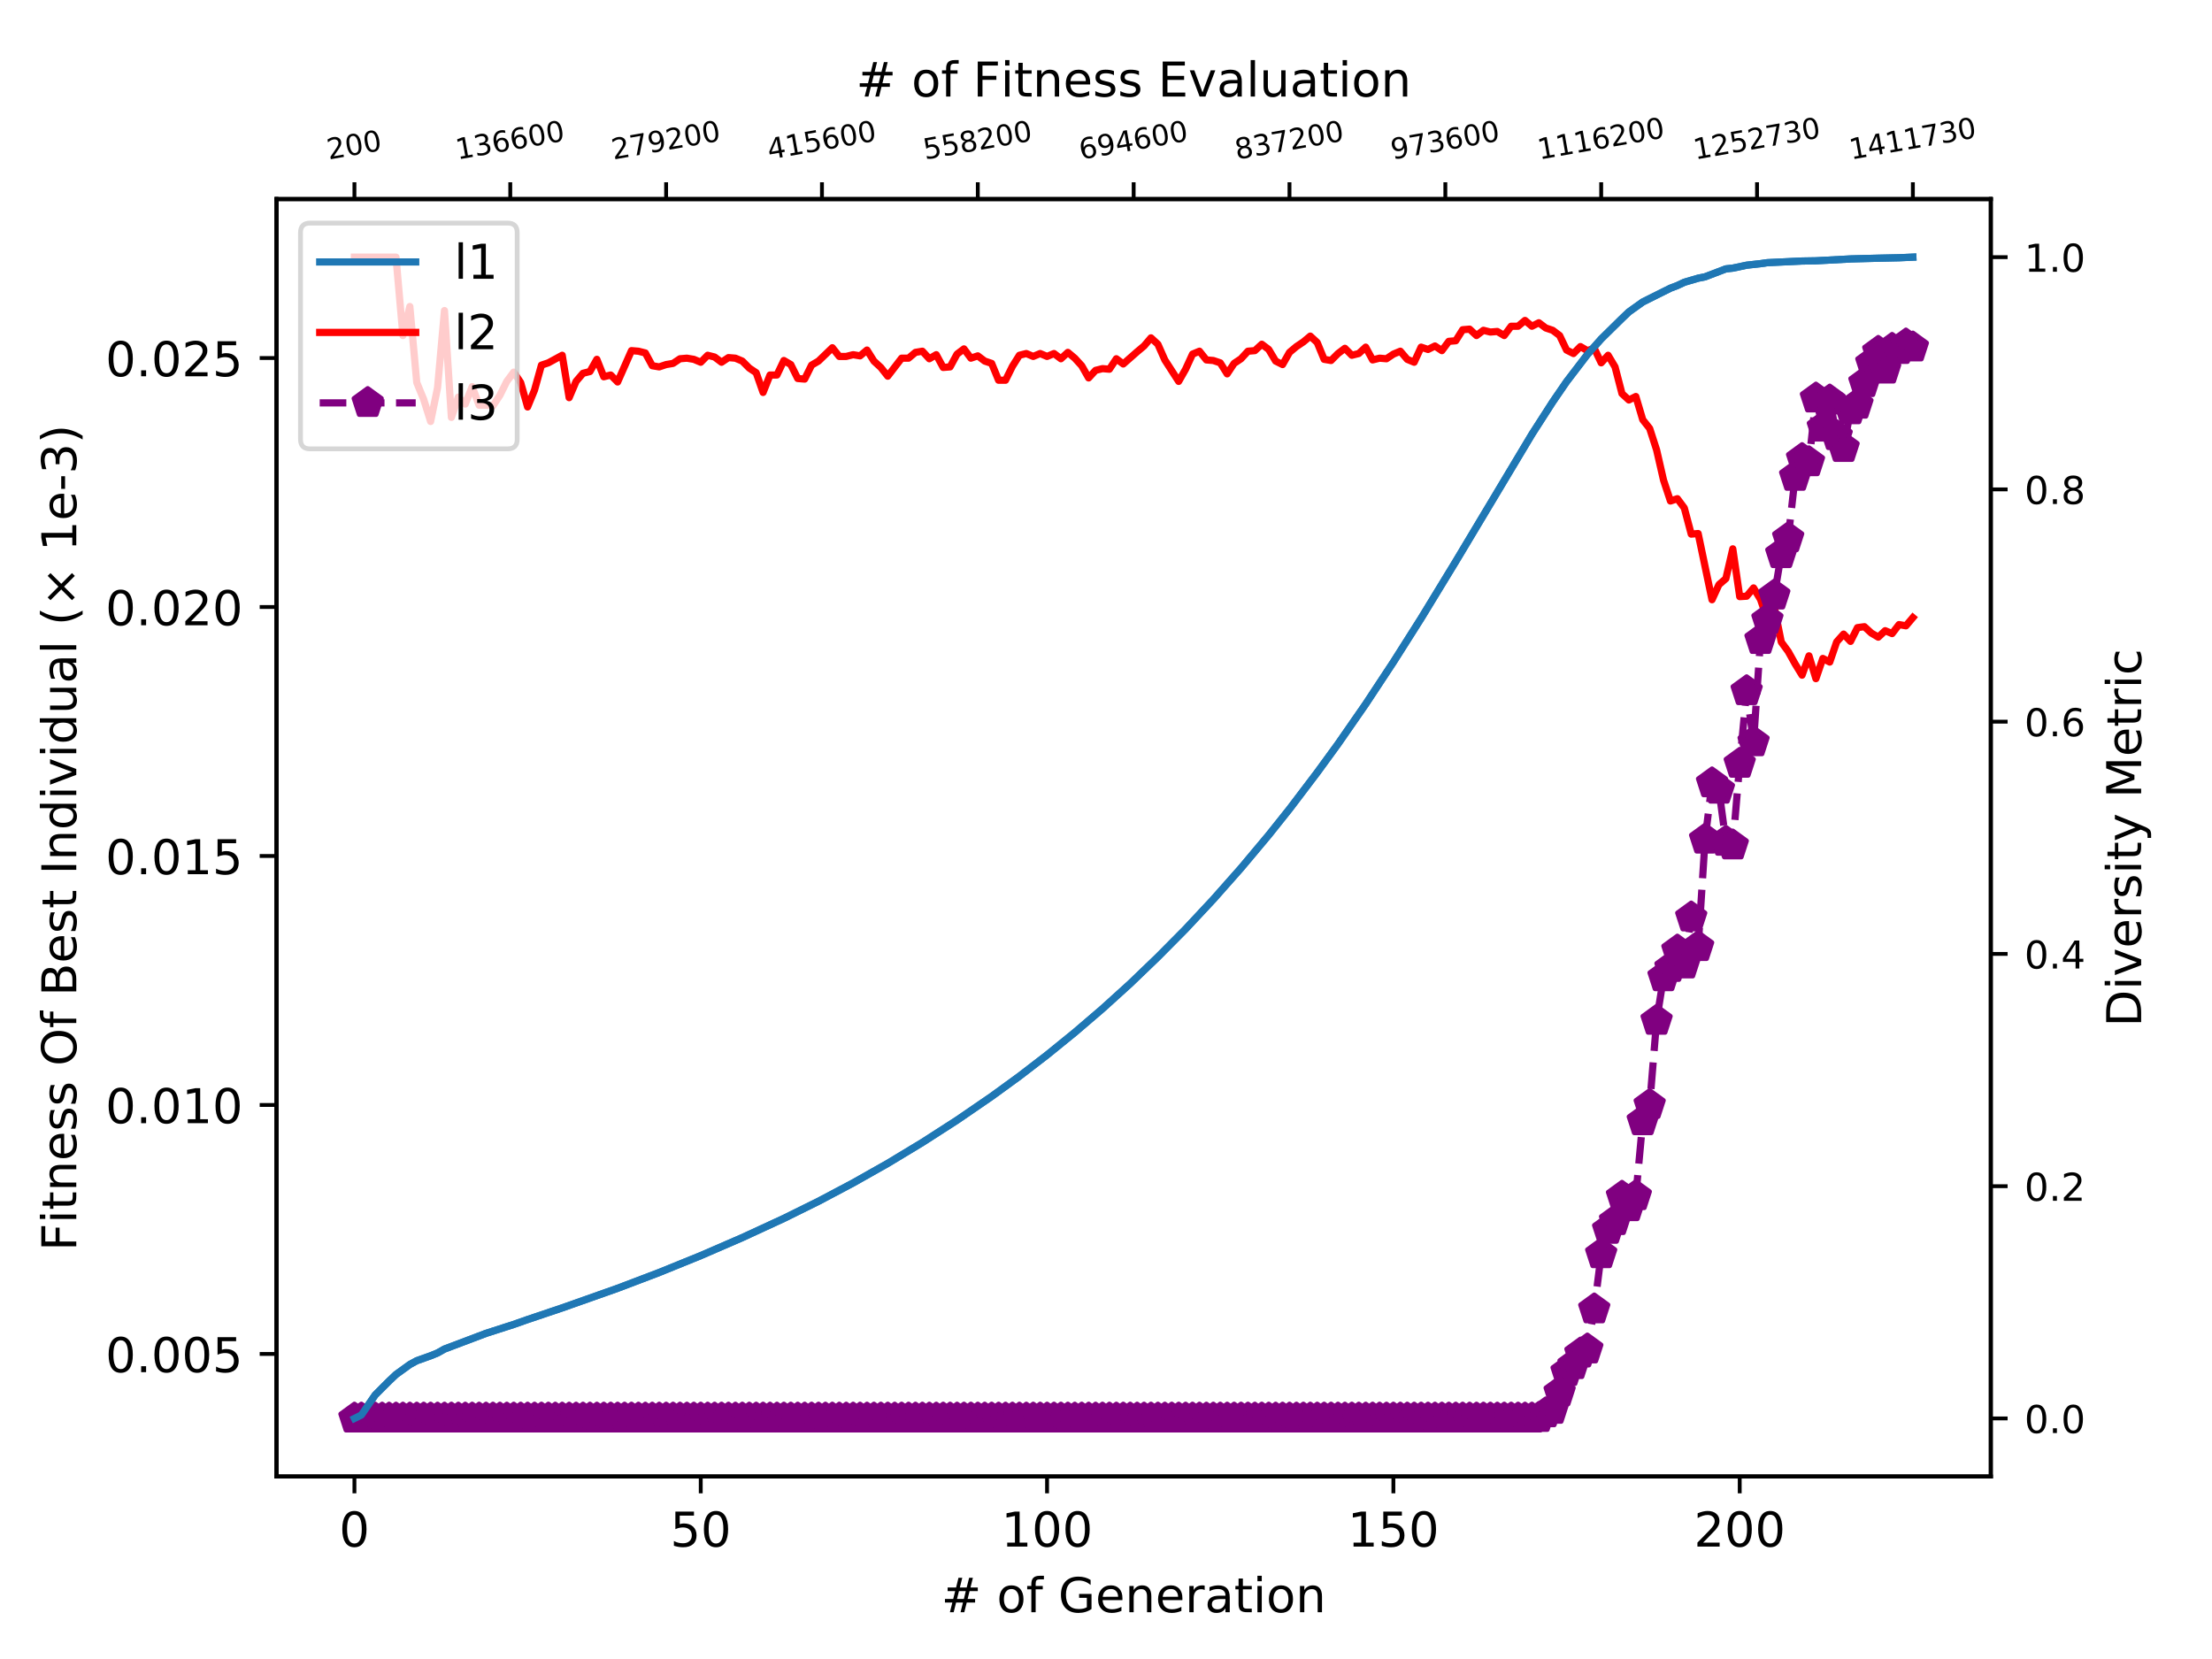 <?xml version="1.0" encoding="utf-8" standalone="no"?>
<!DOCTYPE svg PUBLIC "-//W3C//DTD SVG 1.1//EN"
  "http://www.w3.org/Graphics/SVG/1.1/DTD/svg11.dtd">
<!-- Created with matplotlib (https://matplotlib.org/) -->
<svg height="345.6pt" version="1.1" viewBox="0 0 460.8 345.6" width="460.8pt" xmlns="http://www.w3.org/2000/svg" xmlns:xlink="http://www.w3.org/1999/xlink">
 <defs>
  <style type="text/css">
*{stroke-linecap:butt;stroke-linejoin:round;white-space:pre;}
  </style>
 </defs>
 <g id="figure_1">
  <g id="patch_1">
   <path d="M 0 345.6 
L 460.8 345.6 
L 460.8 0 
L 0 0 
z
" style="fill:#ffffff;"/>
  </g>
  <g id="axes_1">
   <g id="patch_2">
    <path d="M 57.6 307.584 
L 414.72 307.584 
L 414.72 41.472 
L 57.6 41.472 
z
" style="fill:#ffffff;"/>
   </g>
   <g id="matplotlib.axis_1">
    <g id="xtick_1">
     <g id="line2d_1">
      <defs>
       <path d="M 0 0 
L 0 3.5 
" id="mcd42bde7d9" style="stroke:#000000;stroke-width:0.8;"/>
      </defs>
      <g>
       <use style="stroke:#000000;stroke-width:0.8;" x="73.833" xlink:href="#mcd42bde7d9" y="307.584"/>
      </g>
     </g>
     <g id="text_1">
      <!-- 0 -->
      <defs>
       <path d="M 31.781 66.406 
Q 24.172 66.406 20.328 58.906 
Q 16.5 51.422 16.5 36.375 
Q 16.5 21.391 20.328 13.891 
Q 24.172 6.391 31.781 6.391 
Q 39.453 6.391 43.281 13.891 
Q 47.125 21.391 47.125 36.375 
Q 47.125 51.422 43.281 58.906 
Q 39.453 66.406 31.781 66.406 
z
M 31.781 74.219 
Q 44.047 74.219 50.516 64.516 
Q 56.984 54.828 56.984 36.375 
Q 56.984 17.969 50.516 8.266 
Q 44.047 -1.422 31.781 -1.422 
Q 19.531 -1.422 13.062 8.266 
Q 6.594 17.969 6.594 36.375 
Q 6.594 54.828 13.062 64.516 
Q 19.531 74.219 31.781 74.219 
z
" id="DejaVuSans-48"/>
      </defs>
      <g transform="translate(70.651 322.182)scale(0.1 -0.1)">
       <use xlink:href="#DejaVuSans-48"/>
      </g>
     </g>
    </g>
    <g id="xtick_2">
     <g id="line2d_2">
      <g>
       <use style="stroke:#000000;stroke-width:0.8;" x="145.978" xlink:href="#mcd42bde7d9" y="307.584"/>
      </g>
     </g>
     <g id="text_2">
      <!-- 50 -->
      <defs>
       <path d="M 10.797 72.906 
L 49.516 72.906 
L 49.516 64.594 
L 19.828 64.594 
L 19.828 46.734 
Q 21.969 47.469 24.109 47.828 
Q 26.266 48.188 28.422 48.188 
Q 40.625 48.188 47.75 41.5 
Q 54.891 34.812 54.891 23.391 
Q 54.891 11.625 47.562 5.094 
Q 40.234 -1.422 26.906 -1.422 
Q 22.312 -1.422 17.547 -0.641 
Q 12.797 0.141 7.719 1.703 
L 7.719 11.625 
Q 12.109 9.234 16.797 8.062 
Q 21.484 6.891 26.703 6.891 
Q 35.156 6.891 40.078 11.328 
Q 45.016 15.766 45.016 23.391 
Q 45.016 31 40.078 35.438 
Q 35.156 39.891 26.703 39.891 
Q 22.75 39.891 18.812 39.016 
Q 14.891 38.141 10.797 36.281 
z
" id="DejaVuSans-53"/>
      </defs>
      <g transform="translate(139.616 322.182)scale(0.1 -0.1)">
       <use xlink:href="#DejaVuSans-53"/>
       <use x="63.623" xlink:href="#DejaVuSans-48"/>
      </g>
     </g>
    </g>
    <g id="xtick_3">
     <g id="line2d_3">
      <g>
       <use style="stroke:#000000;stroke-width:0.8;" x="218.124" xlink:href="#mcd42bde7d9" y="307.584"/>
      </g>
     </g>
     <g id="text_3">
      <!-- 100 -->
      <defs>
       <path d="M 12.406 8.297 
L 28.516 8.297 
L 28.516 63.922 
L 10.984 60.406 
L 10.984 69.391 
L 28.422 72.906 
L 38.281 72.906 
L 38.281 8.297 
L 54.391 8.297 
L 54.391 0 
L 12.406 0 
z
" id="DejaVuSans-49"/>
      </defs>
      <g transform="translate(208.58 322.182)scale(0.1 -0.1)">
       <use xlink:href="#DejaVuSans-49"/>
       <use x="63.623" xlink:href="#DejaVuSans-48"/>
       <use x="127.246" xlink:href="#DejaVuSans-48"/>
      </g>
     </g>
    </g>
    <g id="xtick_4">
     <g id="line2d_4">
      <g>
       <use style="stroke:#000000;stroke-width:0.8;" x="290.269" xlink:href="#mcd42bde7d9" y="307.584"/>
      </g>
     </g>
     <g id="text_4">
      <!-- 150 -->
      <g transform="translate(280.725 322.182)scale(0.1 -0.1)">
       <use xlink:href="#DejaVuSans-49"/>
       <use x="63.623" xlink:href="#DejaVuSans-53"/>
       <use x="127.246" xlink:href="#DejaVuSans-48"/>
      </g>
     </g>
    </g>
    <g id="xtick_5">
     <g id="line2d_5">
      <g>
       <use style="stroke:#000000;stroke-width:0.8;" x="362.415" xlink:href="#mcd42bde7d9" y="307.584"/>
      </g>
     </g>
     <g id="text_5">
      <!-- 200 -->
      <defs>
       <path d="M 19.188 8.297 
L 53.609 8.297 
L 53.609 0 
L 7.328 0 
L 7.328 8.297 
Q 12.938 14.109 22.625 23.891 
Q 32.328 33.688 34.812 36.531 
Q 39.547 41.844 41.422 45.531 
Q 43.312 49.219 43.312 52.781 
Q 43.312 58.594 39.234 62.25 
Q 35.156 65.922 28.609 65.922 
Q 23.969 65.922 18.812 64.312 
Q 13.672 62.703 7.812 59.422 
L 7.812 69.391 
Q 13.766 71.781 18.938 73 
Q 24.125 74.219 28.422 74.219 
Q 39.75 74.219 46.484 68.547 
Q 53.219 62.891 53.219 53.422 
Q 53.219 48.922 51.531 44.891 
Q 49.859 40.875 45.406 35.406 
Q 44.188 33.984 37.641 27.219 
Q 31.109 20.453 19.188 8.297 
z
" id="DejaVuSans-50"/>
      </defs>
      <g transform="translate(352.871 322.182)scale(0.1 -0.1)">
       <use xlink:href="#DejaVuSans-50"/>
       <use x="63.623" xlink:href="#DejaVuSans-48"/>
       <use x="127.246" xlink:href="#DejaVuSans-48"/>
      </g>
     </g>
    </g>
    <g id="text_6">
     <!-- # of Generation -->
     <defs>
      <path d="M 51.125 44 
L 36.922 44 
L 32.812 27.688 
L 47.125 27.688 
z
M 43.797 71.781 
L 38.719 51.516 
L 52.984 51.516 
L 58.109 71.781 
L 65.922 71.781 
L 60.891 51.516 
L 76.125 51.516 
L 76.125 44 
L 58.984 44 
L 54.984 27.688 
L 70.516 27.688 
L 70.516 20.219 
L 53.078 20.219 
L 48 0 
L 40.188 0 
L 45.219 20.219 
L 30.906 20.219 
L 25.875 0 
L 18.016 0 
L 23.094 20.219 
L 7.719 20.219 
L 7.719 27.688 
L 24.906 27.688 
L 29 44 
L 13.281 44 
L 13.281 51.516 
L 30.906 51.516 
L 35.891 71.781 
z
" id="DejaVuSans-35"/>
      <path id="DejaVuSans-32"/>
      <path d="M 30.609 48.391 
Q 23.391 48.391 19.188 42.75 
Q 14.984 37.109 14.984 27.297 
Q 14.984 17.484 19.156 11.844 
Q 23.344 6.203 30.609 6.203 
Q 37.797 6.203 41.984 11.859 
Q 46.188 17.531 46.188 27.297 
Q 46.188 37.016 41.984 42.703 
Q 37.797 48.391 30.609 48.391 
z
M 30.609 56 
Q 42.328 56 49.016 48.375 
Q 55.719 40.766 55.719 27.297 
Q 55.719 13.875 49.016 6.219 
Q 42.328 -1.422 30.609 -1.422 
Q 18.844 -1.422 12.172 6.219 
Q 5.516 13.875 5.516 27.297 
Q 5.516 40.766 12.172 48.375 
Q 18.844 56 30.609 56 
z
" id="DejaVuSans-111"/>
      <path d="M 37.109 75.984 
L 37.109 68.5 
L 28.516 68.5 
Q 23.688 68.5 21.797 66.547 
Q 19.922 64.594 19.922 59.516 
L 19.922 54.688 
L 34.719 54.688 
L 34.719 47.703 
L 19.922 47.703 
L 19.922 0 
L 10.891 0 
L 10.891 47.703 
L 2.297 47.703 
L 2.297 54.688 
L 10.891 54.688 
L 10.891 58.5 
Q 10.891 67.625 15.141 71.797 
Q 19.391 75.984 28.609 75.984 
z
" id="DejaVuSans-102"/>
      <path d="M 59.516 10.406 
L 59.516 29.984 
L 43.406 29.984 
L 43.406 38.094 
L 69.281 38.094 
L 69.281 6.781 
Q 63.578 2.734 56.688 0.656 
Q 49.812 -1.422 42 -1.422 
Q 24.906 -1.422 15.25 8.562 
Q 5.609 18.562 5.609 36.375 
Q 5.609 54.25 15.25 64.234 
Q 24.906 74.219 42 74.219 
Q 49.125 74.219 55.547 72.453 
Q 61.969 70.703 67.391 67.281 
L 67.391 56.781 
Q 61.922 61.422 55.766 63.766 
Q 49.609 66.109 42.828 66.109 
Q 29.438 66.109 22.719 58.641 
Q 16.016 51.172 16.016 36.375 
Q 16.016 21.625 22.719 14.156 
Q 29.438 6.688 42.828 6.688 
Q 48.047 6.688 52.141 7.594 
Q 56.25 8.5 59.516 10.406 
z
" id="DejaVuSans-71"/>
      <path d="M 56.203 29.594 
L 56.203 25.203 
L 14.891 25.203 
Q 15.484 15.922 20.484 11.062 
Q 25.484 6.203 34.422 6.203 
Q 39.594 6.203 44.453 7.469 
Q 49.312 8.734 54.109 11.281 
L 54.109 2.781 
Q 49.266 0.734 44.188 -0.344 
Q 39.109 -1.422 33.891 -1.422 
Q 20.797 -1.422 13.156 6.188 
Q 5.516 13.812 5.516 26.812 
Q 5.516 40.234 12.766 48.109 
Q 20.016 56 32.328 56 
Q 43.359 56 49.781 48.891 
Q 56.203 41.797 56.203 29.594 
z
M 47.219 32.234 
Q 47.125 39.594 43.094 43.984 
Q 39.062 48.391 32.422 48.391 
Q 24.906 48.391 20.391 44.141 
Q 15.875 39.891 15.188 32.172 
z
" id="DejaVuSans-101"/>
      <path d="M 54.891 33.016 
L 54.891 0 
L 45.906 0 
L 45.906 32.719 
Q 45.906 40.484 42.875 44.328 
Q 39.844 48.188 33.797 48.188 
Q 26.516 48.188 22.312 43.547 
Q 18.109 38.922 18.109 30.906 
L 18.109 0 
L 9.078 0 
L 9.078 54.688 
L 18.109 54.688 
L 18.109 46.188 
Q 21.344 51.125 25.703 53.562 
Q 30.078 56 35.797 56 
Q 45.219 56 50.047 50.172 
Q 54.891 44.344 54.891 33.016 
z
" id="DejaVuSans-110"/>
      <path d="M 41.109 46.297 
Q 39.594 47.172 37.812 47.578 
Q 36.031 48 33.891 48 
Q 26.266 48 22.188 43.047 
Q 18.109 38.094 18.109 28.812 
L 18.109 0 
L 9.078 0 
L 9.078 54.688 
L 18.109 54.688 
L 18.109 46.188 
Q 20.953 51.172 25.484 53.578 
Q 30.031 56 36.531 56 
Q 37.453 56 38.578 55.875 
Q 39.703 55.766 41.062 55.516 
z
" id="DejaVuSans-114"/>
      <path d="M 34.281 27.484 
Q 23.391 27.484 19.188 25 
Q 14.984 22.516 14.984 16.5 
Q 14.984 11.719 18.141 8.906 
Q 21.297 6.109 26.703 6.109 
Q 34.188 6.109 38.703 11.406 
Q 43.219 16.703 43.219 25.484 
L 43.219 27.484 
z
M 52.203 31.203 
L 52.203 0 
L 43.219 0 
L 43.219 8.297 
Q 40.141 3.328 35.547 0.953 
Q 30.953 -1.422 24.312 -1.422 
Q 15.922 -1.422 10.953 3.297 
Q 6 8.016 6 15.922 
Q 6 25.141 12.172 29.828 
Q 18.359 34.516 30.609 34.516 
L 43.219 34.516 
L 43.219 35.406 
Q 43.219 41.609 39.141 45 
Q 35.062 48.391 27.688 48.391 
Q 23 48.391 18.547 47.266 
Q 14.109 46.141 10.016 43.891 
L 10.016 52.203 
Q 14.938 54.109 19.578 55.047 
Q 24.219 56 28.609 56 
Q 40.484 56 46.344 49.844 
Q 52.203 43.703 52.203 31.203 
z
" id="DejaVuSans-97"/>
      <path d="M 18.312 70.219 
L 18.312 54.688 
L 36.812 54.688 
L 36.812 47.703 
L 18.312 47.703 
L 18.312 18.016 
Q 18.312 11.328 20.141 9.422 
Q 21.969 7.516 27.594 7.516 
L 36.812 7.516 
L 36.812 0 
L 27.594 0 
Q 17.188 0 13.234 3.875 
Q 9.281 7.766 9.281 18.016 
L 9.281 47.703 
L 2.688 47.703 
L 2.688 54.688 
L 9.281 54.688 
L 9.281 70.219 
z
" id="DejaVuSans-116"/>
      <path d="M 9.422 54.688 
L 18.406 54.688 
L 18.406 0 
L 9.422 0 
z
M 9.422 75.984 
L 18.406 75.984 
L 18.406 64.594 
L 9.422 64.594 
z
" id="DejaVuSans-105"/>
     </defs>
     <g transform="translate(196.08 335.861)scale(0.1 -0.1)">
      <use xlink:href="#DejaVuSans-35"/>
      <use x="83.789" xlink:href="#DejaVuSans-32"/>
      <use x="115.576" xlink:href="#DejaVuSans-111"/>
      <use x="176.758" xlink:href="#DejaVuSans-102"/>
      <use x="211.963" xlink:href="#DejaVuSans-32"/>
      <use x="243.75" xlink:href="#DejaVuSans-71"/>
      <use x="321.24" xlink:href="#DejaVuSans-101"/>
      <use x="382.764" xlink:href="#DejaVuSans-110"/>
      <use x="446.143" xlink:href="#DejaVuSans-101"/>
      <use x="507.666" xlink:href="#DejaVuSans-114"/>
      <use x="548.779" xlink:href="#DejaVuSans-97"/>
      <use x="610.059" xlink:href="#DejaVuSans-116"/>
      <use x="649.268" xlink:href="#DejaVuSans-105"/>
      <use x="677.051" xlink:href="#DejaVuSans-111"/>
      <use x="738.232" xlink:href="#DejaVuSans-110"/>
     </g>
    </g>
   </g>
   <g id="matplotlib.axis_2">
    <g id="ytick_1">
     <g id="line2d_6">
      <defs>
       <path d="M 0 0 
L -3.5 0 
" id="mb683678acb" style="stroke:#000000;stroke-width:0.8;"/>
      </defs>
      <g>
       <use style="stroke:#000000;stroke-width:0.8;" x="57.6" xlink:href="#mb683678acb" y="282.048"/>
      </g>
     </g>
     <g id="text_7">
      <!-- 0.005 -->
      <defs>
       <path d="M 10.688 12.406 
L 21 12.406 
L 21 0 
L 10.688 0 
z
" id="DejaVuSans-46"/>
      </defs>
      <g transform="translate(21.972 285.847)scale(0.1 -0.1)">
       <use xlink:href="#DejaVuSans-48"/>
       <use x="63.623" xlink:href="#DejaVuSans-46"/>
       <use x="95.41" xlink:href="#DejaVuSans-48"/>
       <use x="159.033" xlink:href="#DejaVuSans-48"/>
       <use x="222.656" xlink:href="#DejaVuSans-53"/>
      </g>
     </g>
    </g>
    <g id="ytick_2">
     <g id="line2d_7">
      <g>
       <use style="stroke:#000000;stroke-width:0.8;" x="57.6" xlink:href="#mb683678acb" y="230.181"/>
      </g>
     </g>
     <g id="text_8">
      <!-- 0.010 -->
      <g transform="translate(21.972 233.981)scale(0.1 -0.1)">
       <use xlink:href="#DejaVuSans-48"/>
       <use x="63.623" xlink:href="#DejaVuSans-46"/>
       <use x="95.41" xlink:href="#DejaVuSans-48"/>
       <use x="159.033" xlink:href="#DejaVuSans-49"/>
       <use x="222.656" xlink:href="#DejaVuSans-48"/>
      </g>
     </g>
    </g>
    <g id="ytick_3">
     <g id="line2d_8">
      <g>
       <use style="stroke:#000000;stroke-width:0.8;" x="57.6" xlink:href="#mb683678acb" y="178.315"/>
      </g>
     </g>
     <g id="text_9">
      <!-- 0.015 -->
      <g transform="translate(21.972 182.114)scale(0.1 -0.1)">
       <use xlink:href="#DejaVuSans-48"/>
       <use x="63.623" xlink:href="#DejaVuSans-46"/>
       <use x="95.41" xlink:href="#DejaVuSans-48"/>
       <use x="159.033" xlink:href="#DejaVuSans-49"/>
       <use x="222.656" xlink:href="#DejaVuSans-53"/>
      </g>
     </g>
    </g>
    <g id="ytick_4">
     <g id="line2d_9">
      <g>
       <use style="stroke:#000000;stroke-width:0.8;" x="57.6" xlink:href="#mb683678acb" y="126.449"/>
      </g>
     </g>
     <g id="text_10">
      <!-- 0.020 -->
      <g transform="translate(21.972 130.248)scale(0.1 -0.1)">
       <use xlink:href="#DejaVuSans-48"/>
       <use x="63.623" xlink:href="#DejaVuSans-46"/>
       <use x="95.41" xlink:href="#DejaVuSans-48"/>
       <use x="159.033" xlink:href="#DejaVuSans-50"/>
       <use x="222.656" xlink:href="#DejaVuSans-48"/>
      </g>
     </g>
    </g>
    <g id="ytick_5">
     <g id="line2d_10">
      <g>
       <use style="stroke:#000000;stroke-width:0.8;" x="57.6" xlink:href="#mb683678acb" y="74.583"/>
      </g>
     </g>
     <g id="text_11">
      <!-- 0.025 -->
      <g transform="translate(21.972 78.382)scale(0.1 -0.1)">
       <use xlink:href="#DejaVuSans-48"/>
       <use x="63.623" xlink:href="#DejaVuSans-46"/>
       <use x="95.41" xlink:href="#DejaVuSans-48"/>
       <use x="159.033" xlink:href="#DejaVuSans-50"/>
       <use x="222.656" xlink:href="#DejaVuSans-53"/>
      </g>
     </g>
    </g>
    <g id="text_12">
     <!-- Fitness Of Best Individual (× 1e-3) -->
     <defs>
      <path d="M 9.812 72.906 
L 51.703 72.906 
L 51.703 64.594 
L 19.672 64.594 
L 19.672 43.109 
L 48.578 43.109 
L 48.578 34.812 
L 19.672 34.812 
L 19.672 0 
L 9.812 0 
z
" id="DejaVuSans-70"/>
      <path d="M 44.281 53.078 
L 44.281 44.578 
Q 40.484 46.531 36.375 47.5 
Q 32.281 48.484 27.875 48.484 
Q 21.188 48.484 17.844 46.438 
Q 14.5 44.391 14.5 40.281 
Q 14.5 37.156 16.891 35.375 
Q 19.281 33.594 26.516 31.984 
L 29.594 31.297 
Q 39.156 29.25 43.188 25.516 
Q 47.219 21.781 47.219 15.094 
Q 47.219 7.469 41.188 3.016 
Q 35.156 -1.422 24.609 -1.422 
Q 20.219 -1.422 15.453 -0.562 
Q 10.688 0.297 5.422 2 
L 5.422 11.281 
Q 10.406 8.688 15.234 7.391 
Q 20.062 6.109 24.812 6.109 
Q 31.156 6.109 34.562 8.281 
Q 37.984 10.453 37.984 14.406 
Q 37.984 18.062 35.516 20.016 
Q 33.062 21.969 24.703 23.781 
L 21.578 24.516 
Q 13.234 26.266 9.516 29.906 
Q 5.812 33.547 5.812 39.891 
Q 5.812 47.609 11.281 51.797 
Q 16.75 56 26.812 56 
Q 31.781 56 36.172 55.266 
Q 40.578 54.547 44.281 53.078 
z
" id="DejaVuSans-115"/>
      <path d="M 39.406 66.219 
Q 28.656 66.219 22.328 58.203 
Q 16.016 50.203 16.016 36.375 
Q 16.016 22.609 22.328 14.594 
Q 28.656 6.594 39.406 6.594 
Q 50.141 6.594 56.422 14.594 
Q 62.703 22.609 62.703 36.375 
Q 62.703 50.203 56.422 58.203 
Q 50.141 66.219 39.406 66.219 
z
M 39.406 74.219 
Q 54.734 74.219 63.906 63.938 
Q 73.094 53.656 73.094 36.375 
Q 73.094 19.141 63.906 8.859 
Q 54.734 -1.422 39.406 -1.422 
Q 24.031 -1.422 14.812 8.828 
Q 5.609 19.094 5.609 36.375 
Q 5.609 53.656 14.812 63.938 
Q 24.031 74.219 39.406 74.219 
z
" id="DejaVuSans-79"/>
      <path d="M 19.672 34.812 
L 19.672 8.109 
L 35.5 8.109 
Q 43.453 8.109 47.281 11.406 
Q 51.125 14.703 51.125 21.484 
Q 51.125 28.328 47.281 31.562 
Q 43.453 34.812 35.5 34.812 
z
M 19.672 64.797 
L 19.672 42.828 
L 34.281 42.828 
Q 41.5 42.828 45.031 45.531 
Q 48.578 48.25 48.578 53.812 
Q 48.578 59.328 45.031 62.062 
Q 41.5 64.797 34.281 64.797 
z
M 9.812 72.906 
L 35.016 72.906 
Q 46.297 72.906 52.391 68.219 
Q 58.5 63.531 58.5 54.891 
Q 58.5 48.188 55.375 44.234 
Q 52.25 40.281 46.188 39.312 
Q 53.469 37.75 57.5 32.781 
Q 61.531 27.828 61.531 20.406 
Q 61.531 10.641 54.891 5.312 
Q 48.25 0 35.984 0 
L 9.812 0 
z
" id="DejaVuSans-66"/>
      <path d="M 9.812 72.906 
L 19.672 72.906 
L 19.672 0 
L 9.812 0 
z
" id="DejaVuSans-73"/>
      <path d="M 45.406 46.391 
L 45.406 75.984 
L 54.391 75.984 
L 54.391 0 
L 45.406 0 
L 45.406 8.203 
Q 42.578 3.328 38.25 0.953 
Q 33.938 -1.422 27.875 -1.422 
Q 17.969 -1.422 11.734 6.484 
Q 5.516 14.406 5.516 27.297 
Q 5.516 40.188 11.734 48.094 
Q 17.969 56 27.875 56 
Q 33.938 56 38.25 53.625 
Q 42.578 51.266 45.406 46.391 
z
M 14.797 27.297 
Q 14.797 17.391 18.875 11.75 
Q 22.953 6.109 30.078 6.109 
Q 37.203 6.109 41.297 11.75 
Q 45.406 17.391 45.406 27.297 
Q 45.406 37.203 41.297 42.844 
Q 37.203 48.484 30.078 48.484 
Q 22.953 48.484 18.875 42.844 
Q 14.797 37.203 14.797 27.297 
z
" id="DejaVuSans-100"/>
      <path d="M 2.984 54.688 
L 12.5 54.688 
L 29.594 8.797 
L 46.688 54.688 
L 56.203 54.688 
L 35.688 0 
L 23.484 0 
z
" id="DejaVuSans-118"/>
      <path d="M 8.5 21.578 
L 8.5 54.688 
L 17.484 54.688 
L 17.484 21.922 
Q 17.484 14.156 20.5 10.266 
Q 23.531 6.391 29.594 6.391 
Q 36.859 6.391 41.078 11.031 
Q 45.312 15.672 45.312 23.688 
L 45.312 54.688 
L 54.297 54.688 
L 54.297 0 
L 45.312 0 
L 45.312 8.406 
Q 42.047 3.422 37.719 1 
Q 33.406 -1.422 27.688 -1.422 
Q 18.266 -1.422 13.375 4.438 
Q 8.5 10.297 8.5 21.578 
z
M 31.109 56 
z
" id="DejaVuSans-117"/>
      <path d="M 9.422 75.984 
L 18.406 75.984 
L 18.406 0 
L 9.422 0 
z
" id="DejaVuSans-108"/>
      <path d="M 31 75.875 
Q 24.469 64.656 21.281 53.656 
Q 18.109 42.672 18.109 31.391 
Q 18.109 20.125 21.312 9.062 
Q 24.516 -2 31 -13.188 
L 23.188 -13.188 
Q 15.875 -1.703 12.234 9.375 
Q 8.594 20.453 8.594 31.391 
Q 8.594 42.281 12.203 53.312 
Q 15.828 64.359 23.188 75.875 
z
" id="DejaVuSans-40"/>
      <path d="M 70.125 53.719 
L 47.797 31.297 
L 70.125 8.984 
L 64.312 3.078 
L 41.891 25.484 
L 19.484 3.078 
L 13.719 8.984 
L 35.984 31.297 
L 13.719 53.719 
L 19.484 59.625 
L 41.891 37.203 
L 64.312 59.625 
z
" id="DejaVuSans-215"/>
      <path d="M 4.891 31.391 
L 31.203 31.391 
L 31.203 23.391 
L 4.891 23.391 
z
" id="DejaVuSans-45"/>
      <path d="M 40.578 39.312 
Q 47.656 37.797 51.625 33 
Q 55.609 28.219 55.609 21.188 
Q 55.609 10.406 48.188 4.484 
Q 40.766 -1.422 27.094 -1.422 
Q 22.516 -1.422 17.656 -0.516 
Q 12.797 0.391 7.625 2.203 
L 7.625 11.719 
Q 11.719 9.328 16.594 8.109 
Q 21.484 6.891 26.812 6.891 
Q 36.078 6.891 40.938 10.547 
Q 45.797 14.203 45.797 21.188 
Q 45.797 27.641 41.281 31.266 
Q 36.766 34.906 28.719 34.906 
L 20.219 34.906 
L 20.219 43.016 
L 29.109 43.016 
Q 36.375 43.016 40.234 45.922 
Q 44.094 48.828 44.094 54.297 
Q 44.094 59.906 40.109 62.906 
Q 36.141 65.922 28.719 65.922 
Q 24.656 65.922 20.016 65.031 
Q 15.375 64.156 9.812 62.312 
L 9.812 71.094 
Q 15.438 72.656 20.344 73.438 
Q 25.25 74.219 29.594 74.219 
Q 40.828 74.219 47.359 69.109 
Q 53.906 64.016 53.906 55.328 
Q 53.906 49.266 50.438 45.094 
Q 46.969 40.922 40.578 39.312 
z
" id="DejaVuSans-51"/>
      <path d="M 8.016 75.875 
L 15.828 75.875 
Q 23.141 64.359 26.781 53.312 
Q 30.422 42.281 30.422 31.391 
Q 30.422 20.453 26.781 9.375 
Q 23.141 -1.703 15.828 -13.188 
L 8.016 -13.188 
Q 14.5 -2 17.703 9.062 
Q 20.906 20.125 20.906 31.391 
Q 20.906 42.672 17.703 53.656 
Q 14.5 64.656 8.016 75.875 
z
" id="DejaVuSans-41"/>
     </defs>
     <g transform="translate(15.892 260.601)rotate(-90)scale(0.1 -0.1)">
      <use xlink:href="#DejaVuSans-70"/>
      <use x="57.41" xlink:href="#DejaVuSans-105"/>
      <use x="85.193" xlink:href="#DejaVuSans-116"/>
      <use x="124.402" xlink:href="#DejaVuSans-110"/>
      <use x="187.781" xlink:href="#DejaVuSans-101"/>
      <use x="249.305" xlink:href="#DejaVuSans-115"/>
      <use x="301.404" xlink:href="#DejaVuSans-115"/>
      <use x="353.504" xlink:href="#DejaVuSans-32"/>
      <use x="385.291" xlink:href="#DejaVuSans-79"/>
      <use x="464.002" xlink:href="#DejaVuSans-102"/>
      <use x="499.207" xlink:href="#DejaVuSans-32"/>
      <use x="530.994" xlink:href="#DejaVuSans-66"/>
      <use x="599.598" xlink:href="#DejaVuSans-101"/>
      <use x="661.121" xlink:href="#DejaVuSans-115"/>
      <use x="713.221" xlink:href="#DejaVuSans-116"/>
      <use x="752.43" xlink:href="#DejaVuSans-32"/>
      <use x="784.217" xlink:href="#DejaVuSans-73"/>
      <use x="813.709" xlink:href="#DejaVuSans-110"/>
      <use x="877.088" xlink:href="#DejaVuSans-100"/>
      <use x="940.564" xlink:href="#DejaVuSans-105"/>
      <use x="968.348" xlink:href="#DejaVuSans-118"/>
      <use x="1027.527" xlink:href="#DejaVuSans-105"/>
      <use x="1055.311" xlink:href="#DejaVuSans-100"/>
      <use x="1118.787" xlink:href="#DejaVuSans-117"/>
      <use x="1182.166" xlink:href="#DejaVuSans-97"/>
      <use x="1243.445" xlink:href="#DejaVuSans-108"/>
      <use x="1271.229" xlink:href="#DejaVuSans-32"/>
      <use x="1303.016" xlink:href="#DejaVuSans-40"/>
      <use x="1342.029" xlink:href="#DejaVuSans-215"/>
      <use x="1425.818" xlink:href="#DejaVuSans-32"/>
      <use x="1457.605" xlink:href="#DejaVuSans-49"/>
      <use x="1521.229" xlink:href="#DejaVuSans-101"/>
      <use x="1582.752" xlink:href="#DejaVuSans-45"/>
      <use x="1618.836" xlink:href="#DejaVuSans-51"/>
      <use x="1682.459" xlink:href="#DejaVuSans-41"/>
     </g>
    </g>
   </g>
   <g id="line2d_11">
    <path clip-path="url(#p77ac8e353e)" d="M 73.833 295.488 
L 75.276 294.776 
L 78.161 290.595 
L 81.047 287.706 
L 82.49 286.336 
L 85.376 284.252 
L 86.819 283.463 
L 89.705 282.436 
L 91.148 281.847 
L 92.591 281.032 
L 101.248 277.76 
L 107.02 275.901 
L 109.905 274.886 
L 117.12 272.454 
L 128.663 268.373 
L 137.321 265.083 
L 145.978 261.568 
L 154.636 257.815 
L 163.293 253.816 
L 170.508 250.249 
L 177.722 246.427 
L 184.937 242.351 
L 192.151 237.994 
L 199.366 233.351 
L 206.58 228.404 
L 212.352 224.206 
L 218.124 219.765 
L 223.895 215.079 
L 229.667 210.135 
L 235.439 204.906 
L 241.21 199.358 
L 246.982 193.533 
L 252.753 187.356 
L 258.525 180.839 
L 264.297 173.952 
L 268.625 168.531 
L 274.397 160.924 
L 278.726 154.988 
L 284.497 146.671 
L 290.269 137.919 
L 296.041 128.811 
L 303.255 116.975 
L 319.127 90.466 
L 323.456 83.728 
L 326.342 79.521 
L 330.671 73.863 
L 333.556 70.606 
L 337.885 66.349 
L 339.328 64.971 
L 342.214 62.913 
L 347.985 60.03 
L 349.428 59.482 
L 350.871 58.803 
L 353.757 57.954 
L 355.2 57.666 
L 359.529 56.013 
L 360.972 55.857 
L 363.857 55.247 
L 366.743 54.922 
L 368.186 54.719 
L 375.401 54.377 
L 378.287 54.33 
L 385.501 53.941 
L 388.387 53.863 
L 391.273 53.789 
L 395.601 53.696 
L 398.487 53.568 
L 398.487 53.568 
" style="fill:none;stroke:#1f77b4;stroke-linecap:square;stroke-width:1.5;"/>
   </g>
   <g id="patch_3">
    <path d="M 57.6 307.584 
L 57.6 41.472 
" style="fill:none;stroke:#000000;stroke-linecap:square;stroke-linejoin:miter;stroke-width:0.8;"/>
   </g>
   <g id="patch_4">
    <path d="M 414.72 307.584 
L 414.72 41.472 
" style="fill:none;stroke:#000000;stroke-linecap:square;stroke-linejoin:miter;stroke-width:0.8;"/>
   </g>
   <g id="patch_5">
    <path d="M 57.6 307.584 
L 414.72 307.584 
" style="fill:none;stroke:#000000;stroke-linecap:square;stroke-linejoin:miter;stroke-width:0.8;"/>
   </g>
   <g id="patch_6">
    <path d="M 57.6 41.472 
L 414.72 41.472 
" style="fill:none;stroke:#000000;stroke-linecap:square;stroke-linejoin:miter;stroke-width:0.8;"/>
   </g>
  </g>
  <g id="axes_2">
   <g id="matplotlib.axis_3">
    <g id="ytick_6">
     <g id="line2d_12">
      <defs>
       <path d="M 0 0 
L 3.5 0 
" id="m593ca0f1ed" style="stroke:#000000;stroke-width:0.8;"/>
      </defs>
      <g>
       <use style="stroke:#000000;stroke-width:0.8;" x="414.72" xlink:href="#m593ca0f1ed" y="295.488"/>
      </g>
     </g>
     <g id="text_13">
      <!-- 0.0 -->
      <g transform="translate(421.72 298.527)scale(0.08 -0.08)">
       <use xlink:href="#DejaVuSans-48"/>
       <use x="63.623" xlink:href="#DejaVuSans-46"/>
       <use x="95.41" xlink:href="#DejaVuSans-48"/>
      </g>
     </g>
    </g>
    <g id="ytick_7">
     <g id="line2d_13">
      <g>
       <use style="stroke:#000000;stroke-width:0.8;" x="414.72" xlink:href="#m593ca0f1ed" y="247.104"/>
      </g>
     </g>
     <g id="text_14">
      <!-- 0.2 -->
      <g transform="translate(421.72 250.143)scale(0.08 -0.08)">
       <use xlink:href="#DejaVuSans-48"/>
       <use x="63.623" xlink:href="#DejaVuSans-46"/>
       <use x="95.41" xlink:href="#DejaVuSans-50"/>
      </g>
     </g>
    </g>
    <g id="ytick_8">
     <g id="line2d_14">
      <g>
       <use style="stroke:#000000;stroke-width:0.8;" x="414.72" xlink:href="#m593ca0f1ed" y="198.72"/>
      </g>
     </g>
     <g id="text_15">
      <!-- 0.4 -->
      <defs>
       <path d="M 37.797 64.312 
L 12.891 25.391 
L 37.797 25.391 
z
M 35.203 72.906 
L 47.609 72.906 
L 47.609 25.391 
L 58.016 25.391 
L 58.016 17.188 
L 47.609 17.188 
L 47.609 0 
L 37.797 0 
L 37.797 17.188 
L 4.891 17.188 
L 4.891 26.703 
z
" id="DejaVuSans-52"/>
      </defs>
      <g transform="translate(421.72 201.759)scale(0.08 -0.08)">
       <use xlink:href="#DejaVuSans-48"/>
       <use x="63.623" xlink:href="#DejaVuSans-46"/>
       <use x="95.41" xlink:href="#DejaVuSans-52"/>
      </g>
     </g>
    </g>
    <g id="ytick_9">
     <g id="line2d_15">
      <g>
       <use style="stroke:#000000;stroke-width:0.8;" x="414.72" xlink:href="#m593ca0f1ed" y="150.336"/>
      </g>
     </g>
     <g id="text_16">
      <!-- 0.6 -->
      <defs>
       <path d="M 33.016 40.375 
Q 26.375 40.375 22.484 35.828 
Q 18.609 31.297 18.609 23.391 
Q 18.609 15.531 22.484 10.953 
Q 26.375 6.391 33.016 6.391 
Q 39.656 6.391 43.531 10.953 
Q 47.406 15.531 47.406 23.391 
Q 47.406 31.297 43.531 35.828 
Q 39.656 40.375 33.016 40.375 
z
M 52.594 71.297 
L 52.594 62.312 
Q 48.875 64.062 45.094 64.984 
Q 41.312 65.922 37.594 65.922 
Q 27.828 65.922 22.672 59.328 
Q 17.531 52.734 16.797 39.406 
Q 19.672 43.656 24.016 45.922 
Q 28.375 48.188 33.594 48.188 
Q 44.578 48.188 50.953 41.516 
Q 57.328 34.859 57.328 23.391 
Q 57.328 12.156 50.688 5.359 
Q 44.047 -1.422 33.016 -1.422 
Q 20.359 -1.422 13.672 8.266 
Q 6.984 17.969 6.984 36.375 
Q 6.984 53.656 15.188 63.938 
Q 23.391 74.219 37.203 74.219 
Q 40.922 74.219 44.703 73.484 
Q 48.484 72.75 52.594 71.297 
z
" id="DejaVuSans-54"/>
      </defs>
      <g transform="translate(421.72 153.375)scale(0.08 -0.08)">
       <use xlink:href="#DejaVuSans-48"/>
       <use x="63.623" xlink:href="#DejaVuSans-46"/>
       <use x="95.41" xlink:href="#DejaVuSans-54"/>
      </g>
     </g>
    </g>
    <g id="ytick_10">
     <g id="line2d_16">
      <g>
       <use style="stroke:#000000;stroke-width:0.8;" x="414.72" xlink:href="#m593ca0f1ed" y="101.952"/>
      </g>
     </g>
     <g id="text_17">
      <!-- 0.8 -->
      <defs>
       <path d="M 31.781 34.625 
Q 24.75 34.625 20.719 30.859 
Q 16.703 27.094 16.703 20.516 
Q 16.703 13.922 20.719 10.156 
Q 24.75 6.391 31.781 6.391 
Q 38.812 6.391 42.859 10.172 
Q 46.922 13.969 46.922 20.516 
Q 46.922 27.094 42.891 30.859 
Q 38.875 34.625 31.781 34.625 
z
M 21.922 38.812 
Q 15.578 40.375 12.031 44.719 
Q 8.5 49.078 8.5 55.328 
Q 8.5 64.062 14.719 69.141 
Q 20.953 74.219 31.781 74.219 
Q 42.672 74.219 48.875 69.141 
Q 55.078 64.062 55.078 55.328 
Q 55.078 49.078 51.531 44.719 
Q 48 40.375 41.703 38.812 
Q 48.828 37.156 52.797 32.312 
Q 56.781 27.484 56.781 20.516 
Q 56.781 9.906 50.312 4.234 
Q 43.844 -1.422 31.781 -1.422 
Q 19.734 -1.422 13.25 4.234 
Q 6.781 9.906 6.781 20.516 
Q 6.781 27.484 10.781 32.312 
Q 14.797 37.156 21.922 38.812 
z
M 18.312 54.391 
Q 18.312 48.734 21.844 45.562 
Q 25.391 42.391 31.781 42.391 
Q 38.141 42.391 41.719 45.562 
Q 45.312 48.734 45.312 54.391 
Q 45.312 60.062 41.719 63.234 
Q 38.141 66.406 31.781 66.406 
Q 25.391 66.406 21.844 63.234 
Q 18.312 60.062 18.312 54.391 
z
" id="DejaVuSans-56"/>
      </defs>
      <g transform="translate(421.72 104.991)scale(0.08 -0.08)">
       <use xlink:href="#DejaVuSans-48"/>
       <use x="63.623" xlink:href="#DejaVuSans-46"/>
       <use x="95.41" xlink:href="#DejaVuSans-56"/>
      </g>
     </g>
    </g>
    <g id="ytick_11">
     <g id="line2d_17">
      <g>
       <use style="stroke:#000000;stroke-width:0.8;" x="414.72" xlink:href="#m593ca0f1ed" y="53.568"/>
      </g>
     </g>
     <g id="text_18">
      <!-- 1.0 -->
      <g transform="translate(421.72 56.607)scale(0.08 -0.08)">
       <use xlink:href="#DejaVuSans-49"/>
       <use x="63.623" xlink:href="#DejaVuSans-46"/>
       <use x="95.41" xlink:href="#DejaVuSans-48"/>
      </g>
     </g>
    </g>
    <g id="text_19">
     <!-- Diversity Metric -->
     <defs>
      <path d="M 19.672 64.797 
L 19.672 8.109 
L 31.594 8.109 
Q 46.688 8.109 53.688 14.938 
Q 60.688 21.781 60.688 36.531 
Q 60.688 51.172 53.688 57.984 
Q 46.688 64.797 31.594 64.797 
z
M 9.812 72.906 
L 30.078 72.906 
Q 51.266 72.906 61.172 64.094 
Q 71.094 55.281 71.094 36.531 
Q 71.094 17.672 61.125 8.828 
Q 51.172 0 30.078 0 
L 9.812 0 
z
" id="DejaVuSans-68"/>
      <path d="M 32.172 -5.078 
Q 28.375 -14.844 24.75 -17.812 
Q 21.141 -20.797 15.094 -20.797 
L 7.906 -20.797 
L 7.906 -13.281 
L 13.188 -13.281 
Q 16.891 -13.281 18.938 -11.516 
Q 21 -9.766 23.484 -3.219 
L 25.094 0.875 
L 2.984 54.688 
L 12.5 54.688 
L 29.594 11.922 
L 46.688 54.688 
L 56.203 54.688 
z
" id="DejaVuSans-121"/>
      <path d="M 9.812 72.906 
L 24.516 72.906 
L 43.109 23.297 
L 61.812 72.906 
L 76.516 72.906 
L 76.516 0 
L 66.891 0 
L 66.891 64.016 
L 48.094 14.016 
L 38.188 14.016 
L 19.391 64.016 
L 19.391 0 
L 9.812 0 
z
" id="DejaVuSans-77"/>
      <path d="M 48.781 52.594 
L 48.781 44.188 
Q 44.969 46.297 41.141 47.344 
Q 37.312 48.391 33.406 48.391 
Q 24.656 48.391 19.812 42.844 
Q 14.984 37.312 14.984 27.297 
Q 14.984 17.281 19.812 11.734 
Q 24.656 6.203 33.406 6.203 
Q 37.312 6.203 41.141 7.25 
Q 44.969 8.297 48.781 10.406 
L 48.781 2.094 
Q 45.016 0.344 40.984 -0.531 
Q 36.969 -1.422 32.422 -1.422 
Q 20.062 -1.422 12.781 6.344 
Q 5.516 14.109 5.516 27.297 
Q 5.516 40.672 12.859 48.328 
Q 20.219 56 33.016 56 
Q 37.156 56 41.109 55.141 
Q 45.062 54.297 48.781 52.594 
z
" id="DejaVuSans-99"/>
     </defs>
     <g transform="translate(446.041 213.905)rotate(-90)scale(0.1 -0.1)">
      <use xlink:href="#DejaVuSans-68"/>
      <use x="77.002" xlink:href="#DejaVuSans-105"/>
      <use x="104.785" xlink:href="#DejaVuSans-118"/>
      <use x="163.965" xlink:href="#DejaVuSans-101"/>
      <use x="225.488" xlink:href="#DejaVuSans-114"/>
      <use x="266.602" xlink:href="#DejaVuSans-115"/>
      <use x="318.701" xlink:href="#DejaVuSans-105"/>
      <use x="346.484" xlink:href="#DejaVuSans-116"/>
      <use x="385.693" xlink:href="#DejaVuSans-121"/>
      <use x="444.873" xlink:href="#DejaVuSans-32"/>
      <use x="476.66" xlink:href="#DejaVuSans-77"/>
      <use x="562.939" xlink:href="#DejaVuSans-101"/>
      <use x="624.463" xlink:href="#DejaVuSans-116"/>
      <use x="663.672" xlink:href="#DejaVuSans-114"/>
      <use x="704.785" xlink:href="#DejaVuSans-105"/>
      <use x="732.568" xlink:href="#DejaVuSans-99"/>
     </g>
    </g>
   </g>
   <g id="line2d_18">
    <path clip-path="url(#p77ac8e353e)" d="M 73.833 53.568 
L 82.49 53.568 
L 83.933 69.898 
L 85.376 63.85 
L 86.819 79.695 
L 88.262 83.203 
L 89.705 87.8 
L 91.148 80.784 
L 92.591 64.696 
L 94.033 86.953 
L 95.476 82.719 
L 96.919 84.171 
L 98.362 80.542 
L 99.805 84.413 
L 101.248 84.413 
L 102.691 84.534 
L 104.134 82.356 
L 105.577 79.453 
L 107.02 77.518 
L 108.463 79.695 
L 109.905 84.776 
L 111.348 81.268 
L 112.791 76.067 
L 114.234 75.583 
L 117.12 74.01 
L 118.563 82.84 
L 120.006 79.453 
L 121.449 77.76 
L 122.892 77.397 
L 124.335 74.857 
L 125.777 78.486 
L 127.22 78.123 
L 128.663 79.574 
L 131.549 73.043 
L 132.992 73.164 
L 134.435 73.526 
L 135.878 76.188 
L 137.321 76.429 
L 138.764 75.946 
L 140.207 75.704 
L 141.649 74.736 
L 143.092 74.615 
L 144.535 74.857 
L 145.978 75.462 
L 147.421 74.01 
L 148.864 74.373 
L 150.307 75.462 
L 151.75 74.494 
L 153.193 74.615 
L 154.636 75.22 
L 156.079 76.671 
L 157.521 77.639 
L 158.964 81.752 
L 160.407 78.123 
L 161.85 78.123 
L 163.293 75.099 
L 164.736 75.946 
L 166.179 78.849 
L 167.622 78.97 
L 169.065 76.067 
L 170.508 75.22 
L 173.393 72.438 
L 174.836 74.252 
L 176.279 74.252 
L 177.722 73.889 
L 179.165 74.131 
L 180.608 72.922 
L 182.051 75.22 
L 183.494 76.55 
L 184.937 78.365 
L 187.823 74.615 
L 189.265 74.615 
L 190.708 73.405 
L 192.151 73.164 
L 193.594 74.736 
L 195.037 73.889 
L 196.48 76.55 
L 197.923 76.429 
L 199.366 73.768 
L 200.809 72.68 
L 202.252 74.615 
L 203.695 74.131 
L 205.137 75.22 
L 206.58 75.704 
L 208.023 79.212 
L 209.466 79.212 
L 210.909 76.308 
L 212.352 74.01 
L 213.795 73.647 
L 215.238 74.252 
L 216.681 73.647 
L 218.124 74.252 
L 219.567 73.647 
L 221.009 74.736 
L 222.452 73.405 
L 223.895 74.615 
L 225.338 76.188 
L 226.781 78.728 
L 228.224 77.155 
L 229.667 76.792 
L 231.11 76.913 
L 232.553 74.736 
L 233.996 75.825 
L 236.881 73.284 
L 238.324 72.075 
L 239.767 70.381 
L 241.21 71.712 
L 242.653 74.978 
L 245.539 79.453 
L 246.982 76.913 
L 248.425 73.768 
L 249.868 73.164 
L 251.311 74.978 
L 252.753 75.099 
L 254.196 75.583 
L 255.639 77.881 
L 257.082 75.704 
L 258.525 74.736 
L 259.968 73.164 
L 261.411 73.043 
L 262.854 71.712 
L 264.297 72.801 
L 265.74 75.22 
L 267.183 75.946 
L 268.625 73.405 
L 270.068 72.196 
L 271.511 71.228 
L 272.954 70.019 
L 274.397 71.349 
L 275.84 74.857 
L 277.283 75.099 
L 278.726 73.647 
L 280.169 72.559 
L 281.612 74.01 
L 283.055 73.647 
L 284.497 72.317 
L 285.94 74.978 
L 287.383 74.615 
L 288.826 74.736 
L 290.269 73.768 
L 291.712 73.164 
L 293.155 74.857 
L 294.598 75.462 
L 296.041 72.317 
L 297.484 72.801 
L 298.927 72.075 
L 300.369 73.043 
L 301.812 71.107 
L 303.255 70.986 
L 304.698 68.688 
L 306.141 68.567 
L 307.584 69.898 
L 309.027 68.809 
L 310.47 69.172 
L 311.913 69.051 
L 313.356 69.898 
L 314.799 67.962 
L 316.241 67.962 
L 317.684 66.753 
L 319.127 67.962 
L 320.57 67.236 
L 322.013 68.325 
L 323.456 68.809 
L 324.899 69.898 
L 326.342 72.922 
L 327.785 73.647 
L 329.228 72.196 
L 330.671 73.043 
L 332.113 72.559 
L 333.556 75.583 
L 334.999 74.01 
L 336.442 76.429 
L 337.885 81.994 
L 339.328 83.324 
L 340.771 82.598 
L 342.214 87.437 
L 343.657 89.251 
L 345.1 93.727 
L 346.543 100.017 
L 347.985 104.371 
L 349.428 103.887 
L 350.871 105.823 
L 352.314 111.266 
L 353.757 111.145 
L 356.643 124.934 
L 358.086 121.789 
L 359.529 120.54 
L 360.972 114.33 
L 362.415 124.289 
L 363.857 124.201 
L 365.3 122.475 
L 366.743 124.862 
L 368.186 129.079 
L 369.629 126.589 
L 371.072 133.748 
L 372.515 135.712 
L 373.958 138.3 
L 375.401 140.65 
L 376.844 136.621 
L 378.287 141.375 
L 379.729 137.166 
L 381.172 137.921 
L 382.615 133.706 
L 384.058 132.097 
L 385.501 133.614 
L 386.944 130.745 
L 388.387 130.549 
L 389.83 131.874 
L 391.273 132.731 
L 392.716 131.385 
L 394.159 131.985 
L 395.601 130.112 
L 397.044 130.366 
L 398.487 128.658 
L 398.487 128.658 
" style="fill:none;stroke:#ff0000;stroke-linecap:square;stroke-width:1.5;"/>
   </g>
   <g id="line2d_19">
    <path clip-path="url(#p77ac8e353e)" d="M 73.833 295.488 
L 319.127 295.488 
L 320.57 295.367 
L 322.013 294.399 
L 323.456 293.674 
L 324.899 290.045 
L 326.342 285.811 
L 327.785 284.36 
L 329.228 281.94 
L 330.671 281.094 
L 332.113 272.748 
L 333.556 261.256 
L 334.999 256.176 
L 336.442 254.362 
L 337.885 249.281 
L 339.328 251.459 
L 340.771 249.16 
L 342.214 233.556 
L 343.657 230.17 
L 345.1 212.63 
L 346.543 203.558 
L 347.985 201.623 
L 349.428 197.994 
L 350.871 200.897 
L 352.314 191.1 
L 353.757 197.268 
L 355.2 174.891 
L 356.643 163.158 
L 358.086 164.488 
L 359.529 175.334 
L 360.972 176.1 
L 362.415 159.085 
L 363.857 143.965 
L 365.3 154.61 
L 366.743 133.304 
L 368.186 129.144 
L 369.629 124.042 
L 371.072 115.419 
L 372.515 112.114 
L 373.958 99.311 
L 375.401 95.605 
L 376.844 96.272 
L 378.287 82.993 
L 379.729 89.057 
L 381.172 83.408 
L 382.615 90.832 
L 384.058 93.297 
L 385.501 85.446 
L 386.944 84.286 
L 388.387 79.794 
L 389.83 75.668 
L 391.273 73.267 
L 392.716 76.971 
L 394.159 72.641 
L 395.601 72.888 
L 397.044 71.729 
L 398.487 72.364 
L 398.487 72.364 
" style="fill:none;stroke:#800080;stroke-dasharray:5.55,2.4;stroke-dashoffset:0;stroke-width:1.5;"/>
    <defs>
     <path d="M 0 -3 
L -2.853 -0.927 
L -1.763 2.427 
L 1.763 2.427 
L 2.853 -0.927 
z
" id="m1a04e99145" style="stroke:#800080;stroke-linejoin:miter;"/>
    </defs>
    <g clip-path="url(#p77ac8e353e)">
     <use style="fill:#800080;stroke:#800080;stroke-linejoin:miter;" x="73.833" xlink:href="#m1a04e99145" y="295.488"/>
     <use style="fill:#800080;stroke:#800080;stroke-linejoin:miter;" x="75.276" xlink:href="#m1a04e99145" y="295.488"/>
     <use style="fill:#800080;stroke:#800080;stroke-linejoin:miter;" x="76.719" xlink:href="#m1a04e99145" y="295.488"/>
     <use style="fill:#800080;stroke:#800080;stroke-linejoin:miter;" x="78.161" xlink:href="#m1a04e99145" y="295.488"/>
     <use style="fill:#800080;stroke:#800080;stroke-linejoin:miter;" x="79.604" xlink:href="#m1a04e99145" y="295.488"/>
     <use style="fill:#800080;stroke:#800080;stroke-linejoin:miter;" x="81.047" xlink:href="#m1a04e99145" y="295.488"/>
     <use style="fill:#800080;stroke:#800080;stroke-linejoin:miter;" x="82.49" xlink:href="#m1a04e99145" y="295.488"/>
     <use style="fill:#800080;stroke:#800080;stroke-linejoin:miter;" x="83.933" xlink:href="#m1a04e99145" y="295.488"/>
     <use style="fill:#800080;stroke:#800080;stroke-linejoin:miter;" x="85.376" xlink:href="#m1a04e99145" y="295.488"/>
     <use style="fill:#800080;stroke:#800080;stroke-linejoin:miter;" x="86.819" xlink:href="#m1a04e99145" y="295.488"/>
     <use style="fill:#800080;stroke:#800080;stroke-linejoin:miter;" x="88.262" xlink:href="#m1a04e99145" y="295.488"/>
     <use style="fill:#800080;stroke:#800080;stroke-linejoin:miter;" x="89.705" xlink:href="#m1a04e99145" y="295.488"/>
     <use style="fill:#800080;stroke:#800080;stroke-linejoin:miter;" x="91.148" xlink:href="#m1a04e99145" y="295.488"/>
     <use style="fill:#800080;stroke:#800080;stroke-linejoin:miter;" x="92.591" xlink:href="#m1a04e99145" y="295.488"/>
     <use style="fill:#800080;stroke:#800080;stroke-linejoin:miter;" x="94.033" xlink:href="#m1a04e99145" y="295.488"/>
     <use style="fill:#800080;stroke:#800080;stroke-linejoin:miter;" x="95.476" xlink:href="#m1a04e99145" y="295.488"/>
     <use style="fill:#800080;stroke:#800080;stroke-linejoin:miter;" x="96.919" xlink:href="#m1a04e99145" y="295.488"/>
     <use style="fill:#800080;stroke:#800080;stroke-linejoin:miter;" x="98.362" xlink:href="#m1a04e99145" y="295.488"/>
     <use style="fill:#800080;stroke:#800080;stroke-linejoin:miter;" x="99.805" xlink:href="#m1a04e99145" y="295.488"/>
     <use style="fill:#800080;stroke:#800080;stroke-linejoin:miter;" x="101.248" xlink:href="#m1a04e99145" y="295.488"/>
     <use style="fill:#800080;stroke:#800080;stroke-linejoin:miter;" x="102.691" xlink:href="#m1a04e99145" y="295.488"/>
     <use style="fill:#800080;stroke:#800080;stroke-linejoin:miter;" x="104.134" xlink:href="#m1a04e99145" y="295.488"/>
     <use style="fill:#800080;stroke:#800080;stroke-linejoin:miter;" x="105.577" xlink:href="#m1a04e99145" y="295.488"/>
     <use style="fill:#800080;stroke:#800080;stroke-linejoin:miter;" x="107.02" xlink:href="#m1a04e99145" y="295.488"/>
     <use style="fill:#800080;stroke:#800080;stroke-linejoin:miter;" x="108.463" xlink:href="#m1a04e99145" y="295.488"/>
     <use style="fill:#800080;stroke:#800080;stroke-linejoin:miter;" x="109.905" xlink:href="#m1a04e99145" y="295.488"/>
     <use style="fill:#800080;stroke:#800080;stroke-linejoin:miter;" x="111.348" xlink:href="#m1a04e99145" y="295.488"/>
     <use style="fill:#800080;stroke:#800080;stroke-linejoin:miter;" x="112.791" xlink:href="#m1a04e99145" y="295.488"/>
     <use style="fill:#800080;stroke:#800080;stroke-linejoin:miter;" x="114.234" xlink:href="#m1a04e99145" y="295.488"/>
     <use style="fill:#800080;stroke:#800080;stroke-linejoin:miter;" x="115.677" xlink:href="#m1a04e99145" y="295.488"/>
     <use style="fill:#800080;stroke:#800080;stroke-linejoin:miter;" x="117.12" xlink:href="#m1a04e99145" y="295.488"/>
     <use style="fill:#800080;stroke:#800080;stroke-linejoin:miter;" x="118.563" xlink:href="#m1a04e99145" y="295.488"/>
     <use style="fill:#800080;stroke:#800080;stroke-linejoin:miter;" x="120.006" xlink:href="#m1a04e99145" y="295.488"/>
     <use style="fill:#800080;stroke:#800080;stroke-linejoin:miter;" x="121.449" xlink:href="#m1a04e99145" y="295.488"/>
     <use style="fill:#800080;stroke:#800080;stroke-linejoin:miter;" x="122.892" xlink:href="#m1a04e99145" y="295.488"/>
     <use style="fill:#800080;stroke:#800080;stroke-linejoin:miter;" x="124.335" xlink:href="#m1a04e99145" y="295.488"/>
     <use style="fill:#800080;stroke:#800080;stroke-linejoin:miter;" x="125.777" xlink:href="#m1a04e99145" y="295.488"/>
     <use style="fill:#800080;stroke:#800080;stroke-linejoin:miter;" x="127.22" xlink:href="#m1a04e99145" y="295.488"/>
     <use style="fill:#800080;stroke:#800080;stroke-linejoin:miter;" x="128.663" xlink:href="#m1a04e99145" y="295.488"/>
     <use style="fill:#800080;stroke:#800080;stroke-linejoin:miter;" x="130.106" xlink:href="#m1a04e99145" y="295.488"/>
     <use style="fill:#800080;stroke:#800080;stroke-linejoin:miter;" x="131.549" xlink:href="#m1a04e99145" y="295.488"/>
     <use style="fill:#800080;stroke:#800080;stroke-linejoin:miter;" x="132.992" xlink:href="#m1a04e99145" y="295.488"/>
     <use style="fill:#800080;stroke:#800080;stroke-linejoin:miter;" x="134.435" xlink:href="#m1a04e99145" y="295.488"/>
     <use style="fill:#800080;stroke:#800080;stroke-linejoin:miter;" x="135.878" xlink:href="#m1a04e99145" y="295.488"/>
     <use style="fill:#800080;stroke:#800080;stroke-linejoin:miter;" x="137.321" xlink:href="#m1a04e99145" y="295.488"/>
     <use style="fill:#800080;stroke:#800080;stroke-linejoin:miter;" x="138.764" xlink:href="#m1a04e99145" y="295.488"/>
     <use style="fill:#800080;stroke:#800080;stroke-linejoin:miter;" x="140.207" xlink:href="#m1a04e99145" y="295.488"/>
     <use style="fill:#800080;stroke:#800080;stroke-linejoin:miter;" x="141.649" xlink:href="#m1a04e99145" y="295.488"/>
     <use style="fill:#800080;stroke:#800080;stroke-linejoin:miter;" x="143.092" xlink:href="#m1a04e99145" y="295.488"/>
     <use style="fill:#800080;stroke:#800080;stroke-linejoin:miter;" x="144.535" xlink:href="#m1a04e99145" y="295.488"/>
     <use style="fill:#800080;stroke:#800080;stroke-linejoin:miter;" x="145.978" xlink:href="#m1a04e99145" y="295.488"/>
     <use style="fill:#800080;stroke:#800080;stroke-linejoin:miter;" x="147.421" xlink:href="#m1a04e99145" y="295.488"/>
     <use style="fill:#800080;stroke:#800080;stroke-linejoin:miter;" x="148.864" xlink:href="#m1a04e99145" y="295.488"/>
     <use style="fill:#800080;stroke:#800080;stroke-linejoin:miter;" x="150.307" xlink:href="#m1a04e99145" y="295.488"/>
     <use style="fill:#800080;stroke:#800080;stroke-linejoin:miter;" x="151.75" xlink:href="#m1a04e99145" y="295.488"/>
     <use style="fill:#800080;stroke:#800080;stroke-linejoin:miter;" x="153.193" xlink:href="#m1a04e99145" y="295.488"/>
     <use style="fill:#800080;stroke:#800080;stroke-linejoin:miter;" x="154.636" xlink:href="#m1a04e99145" y="295.488"/>
     <use style="fill:#800080;stroke:#800080;stroke-linejoin:miter;" x="156.079" xlink:href="#m1a04e99145" y="295.488"/>
     <use style="fill:#800080;stroke:#800080;stroke-linejoin:miter;" x="157.521" xlink:href="#m1a04e99145" y="295.488"/>
     <use style="fill:#800080;stroke:#800080;stroke-linejoin:miter;" x="158.964" xlink:href="#m1a04e99145" y="295.488"/>
     <use style="fill:#800080;stroke:#800080;stroke-linejoin:miter;" x="160.407" xlink:href="#m1a04e99145" y="295.488"/>
     <use style="fill:#800080;stroke:#800080;stroke-linejoin:miter;" x="161.85" xlink:href="#m1a04e99145" y="295.488"/>
     <use style="fill:#800080;stroke:#800080;stroke-linejoin:miter;" x="163.293" xlink:href="#m1a04e99145" y="295.488"/>
     <use style="fill:#800080;stroke:#800080;stroke-linejoin:miter;" x="164.736" xlink:href="#m1a04e99145" y="295.488"/>
     <use style="fill:#800080;stroke:#800080;stroke-linejoin:miter;" x="166.179" xlink:href="#m1a04e99145" y="295.488"/>
     <use style="fill:#800080;stroke:#800080;stroke-linejoin:miter;" x="167.622" xlink:href="#m1a04e99145" y="295.488"/>
     <use style="fill:#800080;stroke:#800080;stroke-linejoin:miter;" x="169.065" xlink:href="#m1a04e99145" y="295.488"/>
     <use style="fill:#800080;stroke:#800080;stroke-linejoin:miter;" x="170.508" xlink:href="#m1a04e99145" y="295.488"/>
     <use style="fill:#800080;stroke:#800080;stroke-linejoin:miter;" x="171.951" xlink:href="#m1a04e99145" y="295.488"/>
     <use style="fill:#800080;stroke:#800080;stroke-linejoin:miter;" x="173.393" xlink:href="#m1a04e99145" y="295.488"/>
     <use style="fill:#800080;stroke:#800080;stroke-linejoin:miter;" x="174.836" xlink:href="#m1a04e99145" y="295.488"/>
     <use style="fill:#800080;stroke:#800080;stroke-linejoin:miter;" x="176.279" xlink:href="#m1a04e99145" y="295.488"/>
     <use style="fill:#800080;stroke:#800080;stroke-linejoin:miter;" x="177.722" xlink:href="#m1a04e99145" y="295.488"/>
     <use style="fill:#800080;stroke:#800080;stroke-linejoin:miter;" x="179.165" xlink:href="#m1a04e99145" y="295.488"/>
     <use style="fill:#800080;stroke:#800080;stroke-linejoin:miter;" x="180.608" xlink:href="#m1a04e99145" y="295.488"/>
     <use style="fill:#800080;stroke:#800080;stroke-linejoin:miter;" x="182.051" xlink:href="#m1a04e99145" y="295.488"/>
     <use style="fill:#800080;stroke:#800080;stroke-linejoin:miter;" x="183.494" xlink:href="#m1a04e99145" y="295.488"/>
     <use style="fill:#800080;stroke:#800080;stroke-linejoin:miter;" x="184.937" xlink:href="#m1a04e99145" y="295.488"/>
     <use style="fill:#800080;stroke:#800080;stroke-linejoin:miter;" x="186.38" xlink:href="#m1a04e99145" y="295.488"/>
     <use style="fill:#800080;stroke:#800080;stroke-linejoin:miter;" x="187.823" xlink:href="#m1a04e99145" y="295.488"/>
     <use style="fill:#800080;stroke:#800080;stroke-linejoin:miter;" x="189.265" xlink:href="#m1a04e99145" y="295.488"/>
     <use style="fill:#800080;stroke:#800080;stroke-linejoin:miter;" x="190.708" xlink:href="#m1a04e99145" y="295.488"/>
     <use style="fill:#800080;stroke:#800080;stroke-linejoin:miter;" x="192.151" xlink:href="#m1a04e99145" y="295.488"/>
     <use style="fill:#800080;stroke:#800080;stroke-linejoin:miter;" x="193.594" xlink:href="#m1a04e99145" y="295.488"/>
     <use style="fill:#800080;stroke:#800080;stroke-linejoin:miter;" x="195.037" xlink:href="#m1a04e99145" y="295.488"/>
     <use style="fill:#800080;stroke:#800080;stroke-linejoin:miter;" x="196.48" xlink:href="#m1a04e99145" y="295.488"/>
     <use style="fill:#800080;stroke:#800080;stroke-linejoin:miter;" x="197.923" xlink:href="#m1a04e99145" y="295.488"/>
     <use style="fill:#800080;stroke:#800080;stroke-linejoin:miter;" x="199.366" xlink:href="#m1a04e99145" y="295.488"/>
     <use style="fill:#800080;stroke:#800080;stroke-linejoin:miter;" x="200.809" xlink:href="#m1a04e99145" y="295.488"/>
     <use style="fill:#800080;stroke:#800080;stroke-linejoin:miter;" x="202.252" xlink:href="#m1a04e99145" y="295.488"/>
     <use style="fill:#800080;stroke:#800080;stroke-linejoin:miter;" x="203.695" xlink:href="#m1a04e99145" y="295.488"/>
     <use style="fill:#800080;stroke:#800080;stroke-linejoin:miter;" x="205.137" xlink:href="#m1a04e99145" y="295.488"/>
     <use style="fill:#800080;stroke:#800080;stroke-linejoin:miter;" x="206.58" xlink:href="#m1a04e99145" y="295.488"/>
     <use style="fill:#800080;stroke:#800080;stroke-linejoin:miter;" x="208.023" xlink:href="#m1a04e99145" y="295.488"/>
     <use style="fill:#800080;stroke:#800080;stroke-linejoin:miter;" x="209.466" xlink:href="#m1a04e99145" y="295.488"/>
     <use style="fill:#800080;stroke:#800080;stroke-linejoin:miter;" x="210.909" xlink:href="#m1a04e99145" y="295.488"/>
     <use style="fill:#800080;stroke:#800080;stroke-linejoin:miter;" x="212.352" xlink:href="#m1a04e99145" y="295.488"/>
     <use style="fill:#800080;stroke:#800080;stroke-linejoin:miter;" x="213.795" xlink:href="#m1a04e99145" y="295.488"/>
     <use style="fill:#800080;stroke:#800080;stroke-linejoin:miter;" x="215.238" xlink:href="#m1a04e99145" y="295.488"/>
     <use style="fill:#800080;stroke:#800080;stroke-linejoin:miter;" x="216.681" xlink:href="#m1a04e99145" y="295.488"/>
     <use style="fill:#800080;stroke:#800080;stroke-linejoin:miter;" x="218.124" xlink:href="#m1a04e99145" y="295.488"/>
     <use style="fill:#800080;stroke:#800080;stroke-linejoin:miter;" x="219.567" xlink:href="#m1a04e99145" y="295.488"/>
     <use style="fill:#800080;stroke:#800080;stroke-linejoin:miter;" x="221.009" xlink:href="#m1a04e99145" y="295.488"/>
     <use style="fill:#800080;stroke:#800080;stroke-linejoin:miter;" x="222.452" xlink:href="#m1a04e99145" y="295.488"/>
     <use style="fill:#800080;stroke:#800080;stroke-linejoin:miter;" x="223.895" xlink:href="#m1a04e99145" y="295.488"/>
     <use style="fill:#800080;stroke:#800080;stroke-linejoin:miter;" x="225.338" xlink:href="#m1a04e99145" y="295.488"/>
     <use style="fill:#800080;stroke:#800080;stroke-linejoin:miter;" x="226.781" xlink:href="#m1a04e99145" y="295.488"/>
     <use style="fill:#800080;stroke:#800080;stroke-linejoin:miter;" x="228.224" xlink:href="#m1a04e99145" y="295.488"/>
     <use style="fill:#800080;stroke:#800080;stroke-linejoin:miter;" x="229.667" xlink:href="#m1a04e99145" y="295.488"/>
     <use style="fill:#800080;stroke:#800080;stroke-linejoin:miter;" x="231.11" xlink:href="#m1a04e99145" y="295.488"/>
     <use style="fill:#800080;stroke:#800080;stroke-linejoin:miter;" x="232.553" xlink:href="#m1a04e99145" y="295.488"/>
     <use style="fill:#800080;stroke:#800080;stroke-linejoin:miter;" x="233.996" xlink:href="#m1a04e99145" y="295.488"/>
     <use style="fill:#800080;stroke:#800080;stroke-linejoin:miter;" x="235.439" xlink:href="#m1a04e99145" y="295.488"/>
     <use style="fill:#800080;stroke:#800080;stroke-linejoin:miter;" x="236.881" xlink:href="#m1a04e99145" y="295.488"/>
     <use style="fill:#800080;stroke:#800080;stroke-linejoin:miter;" x="238.324" xlink:href="#m1a04e99145" y="295.488"/>
     <use style="fill:#800080;stroke:#800080;stroke-linejoin:miter;" x="239.767" xlink:href="#m1a04e99145" y="295.488"/>
     <use style="fill:#800080;stroke:#800080;stroke-linejoin:miter;" x="241.21" xlink:href="#m1a04e99145" y="295.488"/>
     <use style="fill:#800080;stroke:#800080;stroke-linejoin:miter;" x="242.653" xlink:href="#m1a04e99145" y="295.488"/>
     <use style="fill:#800080;stroke:#800080;stroke-linejoin:miter;" x="244.096" xlink:href="#m1a04e99145" y="295.488"/>
     <use style="fill:#800080;stroke:#800080;stroke-linejoin:miter;" x="245.539" xlink:href="#m1a04e99145" y="295.488"/>
     <use style="fill:#800080;stroke:#800080;stroke-linejoin:miter;" x="246.982" xlink:href="#m1a04e99145" y="295.488"/>
     <use style="fill:#800080;stroke:#800080;stroke-linejoin:miter;" x="248.425" xlink:href="#m1a04e99145" y="295.488"/>
     <use style="fill:#800080;stroke:#800080;stroke-linejoin:miter;" x="249.868" xlink:href="#m1a04e99145" y="295.488"/>
     <use style="fill:#800080;stroke:#800080;stroke-linejoin:miter;" x="251.311" xlink:href="#m1a04e99145" y="295.488"/>
     <use style="fill:#800080;stroke:#800080;stroke-linejoin:miter;" x="252.753" xlink:href="#m1a04e99145" y="295.488"/>
     <use style="fill:#800080;stroke:#800080;stroke-linejoin:miter;" x="254.196" xlink:href="#m1a04e99145" y="295.488"/>
     <use style="fill:#800080;stroke:#800080;stroke-linejoin:miter;" x="255.639" xlink:href="#m1a04e99145" y="295.488"/>
     <use style="fill:#800080;stroke:#800080;stroke-linejoin:miter;" x="257.082" xlink:href="#m1a04e99145" y="295.488"/>
     <use style="fill:#800080;stroke:#800080;stroke-linejoin:miter;" x="258.525" xlink:href="#m1a04e99145" y="295.488"/>
     <use style="fill:#800080;stroke:#800080;stroke-linejoin:miter;" x="259.968" xlink:href="#m1a04e99145" y="295.488"/>
     <use style="fill:#800080;stroke:#800080;stroke-linejoin:miter;" x="261.411" xlink:href="#m1a04e99145" y="295.488"/>
     <use style="fill:#800080;stroke:#800080;stroke-linejoin:miter;" x="262.854" xlink:href="#m1a04e99145" y="295.488"/>
     <use style="fill:#800080;stroke:#800080;stroke-linejoin:miter;" x="264.297" xlink:href="#m1a04e99145" y="295.488"/>
     <use style="fill:#800080;stroke:#800080;stroke-linejoin:miter;" x="265.74" xlink:href="#m1a04e99145" y="295.488"/>
     <use style="fill:#800080;stroke:#800080;stroke-linejoin:miter;" x="267.183" xlink:href="#m1a04e99145" y="295.488"/>
     <use style="fill:#800080;stroke:#800080;stroke-linejoin:miter;" x="268.625" xlink:href="#m1a04e99145" y="295.488"/>
     <use style="fill:#800080;stroke:#800080;stroke-linejoin:miter;" x="270.068" xlink:href="#m1a04e99145" y="295.488"/>
     <use style="fill:#800080;stroke:#800080;stroke-linejoin:miter;" x="271.511" xlink:href="#m1a04e99145" y="295.488"/>
     <use style="fill:#800080;stroke:#800080;stroke-linejoin:miter;" x="272.954" xlink:href="#m1a04e99145" y="295.488"/>
     <use style="fill:#800080;stroke:#800080;stroke-linejoin:miter;" x="274.397" xlink:href="#m1a04e99145" y="295.488"/>
     <use style="fill:#800080;stroke:#800080;stroke-linejoin:miter;" x="275.84" xlink:href="#m1a04e99145" y="295.488"/>
     <use style="fill:#800080;stroke:#800080;stroke-linejoin:miter;" x="277.283" xlink:href="#m1a04e99145" y="295.488"/>
     <use style="fill:#800080;stroke:#800080;stroke-linejoin:miter;" x="278.726" xlink:href="#m1a04e99145" y="295.488"/>
     <use style="fill:#800080;stroke:#800080;stroke-linejoin:miter;" x="280.169" xlink:href="#m1a04e99145" y="295.488"/>
     <use style="fill:#800080;stroke:#800080;stroke-linejoin:miter;" x="281.612" xlink:href="#m1a04e99145" y="295.488"/>
     <use style="fill:#800080;stroke:#800080;stroke-linejoin:miter;" x="283.055" xlink:href="#m1a04e99145" y="295.488"/>
     <use style="fill:#800080;stroke:#800080;stroke-linejoin:miter;" x="284.497" xlink:href="#m1a04e99145" y="295.488"/>
     <use style="fill:#800080;stroke:#800080;stroke-linejoin:miter;" x="285.94" xlink:href="#m1a04e99145" y="295.488"/>
     <use style="fill:#800080;stroke:#800080;stroke-linejoin:miter;" x="287.383" xlink:href="#m1a04e99145" y="295.488"/>
     <use style="fill:#800080;stroke:#800080;stroke-linejoin:miter;" x="288.826" xlink:href="#m1a04e99145" y="295.488"/>
     <use style="fill:#800080;stroke:#800080;stroke-linejoin:miter;" x="290.269" xlink:href="#m1a04e99145" y="295.488"/>
     <use style="fill:#800080;stroke:#800080;stroke-linejoin:miter;" x="291.712" xlink:href="#m1a04e99145" y="295.488"/>
     <use style="fill:#800080;stroke:#800080;stroke-linejoin:miter;" x="293.155" xlink:href="#m1a04e99145" y="295.488"/>
     <use style="fill:#800080;stroke:#800080;stroke-linejoin:miter;" x="294.598" xlink:href="#m1a04e99145" y="295.488"/>
     <use style="fill:#800080;stroke:#800080;stroke-linejoin:miter;" x="296.041" xlink:href="#m1a04e99145" y="295.488"/>
     <use style="fill:#800080;stroke:#800080;stroke-linejoin:miter;" x="297.484" xlink:href="#m1a04e99145" y="295.488"/>
     <use style="fill:#800080;stroke:#800080;stroke-linejoin:miter;" x="298.927" xlink:href="#m1a04e99145" y="295.488"/>
     <use style="fill:#800080;stroke:#800080;stroke-linejoin:miter;" x="300.369" xlink:href="#m1a04e99145" y="295.488"/>
     <use style="fill:#800080;stroke:#800080;stroke-linejoin:miter;" x="301.812" xlink:href="#m1a04e99145" y="295.488"/>
     <use style="fill:#800080;stroke:#800080;stroke-linejoin:miter;" x="303.255" xlink:href="#m1a04e99145" y="295.488"/>
     <use style="fill:#800080;stroke:#800080;stroke-linejoin:miter;" x="304.698" xlink:href="#m1a04e99145" y="295.488"/>
     <use style="fill:#800080;stroke:#800080;stroke-linejoin:miter;" x="306.141" xlink:href="#m1a04e99145" y="295.488"/>
     <use style="fill:#800080;stroke:#800080;stroke-linejoin:miter;" x="307.584" xlink:href="#m1a04e99145" y="295.488"/>
     <use style="fill:#800080;stroke:#800080;stroke-linejoin:miter;" x="309.027" xlink:href="#m1a04e99145" y="295.488"/>
     <use style="fill:#800080;stroke:#800080;stroke-linejoin:miter;" x="310.47" xlink:href="#m1a04e99145" y="295.488"/>
     <use style="fill:#800080;stroke:#800080;stroke-linejoin:miter;" x="311.913" xlink:href="#m1a04e99145" y="295.488"/>
     <use style="fill:#800080;stroke:#800080;stroke-linejoin:miter;" x="313.356" xlink:href="#m1a04e99145" y="295.488"/>
     <use style="fill:#800080;stroke:#800080;stroke-linejoin:miter;" x="314.799" xlink:href="#m1a04e99145" y="295.488"/>
     <use style="fill:#800080;stroke:#800080;stroke-linejoin:miter;" x="316.241" xlink:href="#m1a04e99145" y="295.488"/>
     <use style="fill:#800080;stroke:#800080;stroke-linejoin:miter;" x="317.684" xlink:href="#m1a04e99145" y="295.488"/>
     <use style="fill:#800080;stroke:#800080;stroke-linejoin:miter;" x="319.127" xlink:href="#m1a04e99145" y="295.488"/>
     <use style="fill:#800080;stroke:#800080;stroke-linejoin:miter;" x="320.57" xlink:href="#m1a04e99145" y="295.367"/>
     <use style="fill:#800080;stroke:#800080;stroke-linejoin:miter;" x="322.013" xlink:href="#m1a04e99145" y="294.399"/>
     <use style="fill:#800080;stroke:#800080;stroke-linejoin:miter;" x="323.456" xlink:href="#m1a04e99145" y="293.674"/>
     <use style="fill:#800080;stroke:#800080;stroke-linejoin:miter;" x="324.899" xlink:href="#m1a04e99145" y="290.045"/>
     <use style="fill:#800080;stroke:#800080;stroke-linejoin:miter;" x="326.342" xlink:href="#m1a04e99145" y="285.811"/>
     <use style="fill:#800080;stroke:#800080;stroke-linejoin:miter;" x="327.785" xlink:href="#m1a04e99145" y="284.36"/>
     <use style="fill:#800080;stroke:#800080;stroke-linejoin:miter;" x="329.228" xlink:href="#m1a04e99145" y="281.94"/>
     <use style="fill:#800080;stroke:#800080;stroke-linejoin:miter;" x="330.671" xlink:href="#m1a04e99145" y="281.094"/>
     <use style="fill:#800080;stroke:#800080;stroke-linejoin:miter;" x="332.113" xlink:href="#m1a04e99145" y="272.748"/>
     <use style="fill:#800080;stroke:#800080;stroke-linejoin:miter;" x="333.556" xlink:href="#m1a04e99145" y="261.256"/>
     <use style="fill:#800080;stroke:#800080;stroke-linejoin:miter;" x="334.999" xlink:href="#m1a04e99145" y="256.176"/>
     <use style="fill:#800080;stroke:#800080;stroke-linejoin:miter;" x="336.442" xlink:href="#m1a04e99145" y="254.362"/>
     <use style="fill:#800080;stroke:#800080;stroke-linejoin:miter;" x="337.885" xlink:href="#m1a04e99145" y="249.281"/>
     <use style="fill:#800080;stroke:#800080;stroke-linejoin:miter;" x="339.328" xlink:href="#m1a04e99145" y="251.459"/>
     <use style="fill:#800080;stroke:#800080;stroke-linejoin:miter;" x="340.771" xlink:href="#m1a04e99145" y="249.16"/>
     <use style="fill:#800080;stroke:#800080;stroke-linejoin:miter;" x="342.214" xlink:href="#m1a04e99145" y="233.556"/>
     <use style="fill:#800080;stroke:#800080;stroke-linejoin:miter;" x="343.657" xlink:href="#m1a04e99145" y="230.17"/>
     <use style="fill:#800080;stroke:#800080;stroke-linejoin:miter;" x="345.1" xlink:href="#m1a04e99145" y="212.63"/>
     <use style="fill:#800080;stroke:#800080;stroke-linejoin:miter;" x="346.543" xlink:href="#m1a04e99145" y="203.558"/>
     <use style="fill:#800080;stroke:#800080;stroke-linejoin:miter;" x="347.985" xlink:href="#m1a04e99145" y="201.623"/>
     <use style="fill:#800080;stroke:#800080;stroke-linejoin:miter;" x="349.428" xlink:href="#m1a04e99145" y="197.994"/>
     <use style="fill:#800080;stroke:#800080;stroke-linejoin:miter;" x="350.871" xlink:href="#m1a04e99145" y="200.897"/>
     <use style="fill:#800080;stroke:#800080;stroke-linejoin:miter;" x="352.314" xlink:href="#m1a04e99145" y="191.1"/>
     <use style="fill:#800080;stroke:#800080;stroke-linejoin:miter;" x="353.757" xlink:href="#m1a04e99145" y="197.268"/>
     <use style="fill:#800080;stroke:#800080;stroke-linejoin:miter;" x="355.2" xlink:href="#m1a04e99145" y="174.891"/>
     <use style="fill:#800080;stroke:#800080;stroke-linejoin:miter;" x="356.643" xlink:href="#m1a04e99145" y="163.158"/>
     <use style="fill:#800080;stroke:#800080;stroke-linejoin:miter;" x="358.086" xlink:href="#m1a04e99145" y="164.488"/>
     <use style="fill:#800080;stroke:#800080;stroke-linejoin:miter;" x="359.529" xlink:href="#m1a04e99145" y="175.334"/>
     <use style="fill:#800080;stroke:#800080;stroke-linejoin:miter;" x="360.972" xlink:href="#m1a04e99145" y="176.1"/>
     <use style="fill:#800080;stroke:#800080;stroke-linejoin:miter;" x="362.415" xlink:href="#m1a04e99145" y="159.085"/>
     <use style="fill:#800080;stroke:#800080;stroke-linejoin:miter;" x="363.857" xlink:href="#m1a04e99145" y="143.965"/>
     <use style="fill:#800080;stroke:#800080;stroke-linejoin:miter;" x="365.3" xlink:href="#m1a04e99145" y="154.61"/>
     <use style="fill:#800080;stroke:#800080;stroke-linejoin:miter;" x="366.743" xlink:href="#m1a04e99145" y="133.304"/>
     <use style="fill:#800080;stroke:#800080;stroke-linejoin:miter;" x="368.186" xlink:href="#m1a04e99145" y="129.144"/>
     <use style="fill:#800080;stroke:#800080;stroke-linejoin:miter;" x="369.629" xlink:href="#m1a04e99145" y="124.042"/>
     <use style="fill:#800080;stroke:#800080;stroke-linejoin:miter;" x="371.072" xlink:href="#m1a04e99145" y="115.419"/>
     <use style="fill:#800080;stroke:#800080;stroke-linejoin:miter;" x="372.515" xlink:href="#m1a04e99145" y="112.114"/>
     <use style="fill:#800080;stroke:#800080;stroke-linejoin:miter;" x="373.958" xlink:href="#m1a04e99145" y="99.311"/>
     <use style="fill:#800080;stroke:#800080;stroke-linejoin:miter;" x="375.401" xlink:href="#m1a04e99145" y="95.605"/>
     <use style="fill:#800080;stroke:#800080;stroke-linejoin:miter;" x="376.844" xlink:href="#m1a04e99145" y="96.272"/>
     <use style="fill:#800080;stroke:#800080;stroke-linejoin:miter;" x="378.287" xlink:href="#m1a04e99145" y="82.993"/>
     <use style="fill:#800080;stroke:#800080;stroke-linejoin:miter;" x="379.729" xlink:href="#m1a04e99145" y="89.057"/>
     <use style="fill:#800080;stroke:#800080;stroke-linejoin:miter;" x="381.172" xlink:href="#m1a04e99145" y="83.408"/>
     <use style="fill:#800080;stroke:#800080;stroke-linejoin:miter;" x="382.615" xlink:href="#m1a04e99145" y="90.832"/>
     <use style="fill:#800080;stroke:#800080;stroke-linejoin:miter;" x="384.058" xlink:href="#m1a04e99145" y="93.297"/>
     <use style="fill:#800080;stroke:#800080;stroke-linejoin:miter;" x="385.501" xlink:href="#m1a04e99145" y="85.446"/>
     <use style="fill:#800080;stroke:#800080;stroke-linejoin:miter;" x="386.944" xlink:href="#m1a04e99145" y="84.286"/>
     <use style="fill:#800080;stroke:#800080;stroke-linejoin:miter;" x="388.387" xlink:href="#m1a04e99145" y="79.794"/>
     <use style="fill:#800080;stroke:#800080;stroke-linejoin:miter;" x="389.83" xlink:href="#m1a04e99145" y="75.668"/>
     <use style="fill:#800080;stroke:#800080;stroke-linejoin:miter;" x="391.273" xlink:href="#m1a04e99145" y="73.267"/>
     <use style="fill:#800080;stroke:#800080;stroke-linejoin:miter;" x="392.716" xlink:href="#m1a04e99145" y="76.971"/>
     <use style="fill:#800080;stroke:#800080;stroke-linejoin:miter;" x="394.159" xlink:href="#m1a04e99145" y="72.641"/>
     <use style="fill:#800080;stroke:#800080;stroke-linejoin:miter;" x="395.601" xlink:href="#m1a04e99145" y="72.888"/>
     <use style="fill:#800080;stroke:#800080;stroke-linejoin:miter;" x="397.044" xlink:href="#m1a04e99145" y="71.729"/>
     <use style="fill:#800080;stroke:#800080;stroke-linejoin:miter;" x="398.487" xlink:href="#m1a04e99145" y="72.364"/>
    </g>
   </g>
   <g id="patch_7">
    <path d="M 57.6 307.584 
L 57.6 41.472 
" style="fill:none;stroke:#000000;stroke-linecap:square;stroke-linejoin:miter;stroke-width:0.8;"/>
   </g>
   <g id="patch_8">
    <path d="M 414.72 307.584 
L 414.72 41.472 
" style="fill:none;stroke:#000000;stroke-linecap:square;stroke-linejoin:miter;stroke-width:0.8;"/>
   </g>
   <g id="patch_9">
    <path d="M 57.6 307.584 
L 414.72 307.584 
" style="fill:none;stroke:#000000;stroke-linecap:square;stroke-linejoin:miter;stroke-width:0.8;"/>
   </g>
   <g id="patch_10">
    <path d="M 57.6 41.472 
L 414.72 41.472 
" style="fill:none;stroke:#000000;stroke-linecap:square;stroke-linejoin:miter;stroke-width:0.8;"/>
   </g>
  </g>
  <g id="axes_3">
   <g id="matplotlib.axis_4">
    <g id="xtick_6">
     <g id="line2d_20">
      <defs>
       <path d="M 0 0 
L 0 -3.5 
" id="mecdb63bc82" style="stroke:#000000;stroke-width:0.8;"/>
      </defs>
      <g>
       <use style="stroke:#000000;stroke-width:0.8;" x="73.833" xlink:href="#mecdb63bc82" y="41.472"/>
      </g>
     </g>
     <g id="text_20">
      <!-- 200 -->
      <g transform="translate(68.481 33.243)rotate(-10)scale(0.06 -0.06)">
       <use xlink:href="#DejaVuSans-50"/>
       <use x="63.623" xlink:href="#DejaVuSans-48"/>
       <use x="127.246" xlink:href="#DejaVuSans-48"/>
      </g>
     </g>
    </g>
    <g id="xtick_7">
     <g id="line2d_21">
      <g>
       <use style="stroke:#000000;stroke-width:0.8;" x="106.298" xlink:href="#mecdb63bc82" y="41.472"/>
      </g>
     </g>
     <g id="text_21">
      <!-- 136600 -->
      <g transform="translate(95.307 33.243)rotate(-10)scale(0.06 -0.06)">
       <use xlink:href="#DejaVuSans-49"/>
       <use x="63.623" xlink:href="#DejaVuSans-51"/>
       <use x="127.246" xlink:href="#DejaVuSans-54"/>
       <use x="190.869" xlink:href="#DejaVuSans-54"/>
       <use x="254.492" xlink:href="#DejaVuSans-48"/>
       <use x="318.115" xlink:href="#DejaVuSans-48"/>
      </g>
     </g>
    </g>
    <g id="xtick_8">
     <g id="line2d_22">
      <g>
       <use style="stroke:#000000;stroke-width:0.8;" x="138.764" xlink:href="#mecdb63bc82" y="41.472"/>
      </g>
     </g>
     <g id="text_22">
      <!-- 279200 -->
      <defs>
       <path d="M 8.203 72.906 
L 55.078 72.906 
L 55.078 68.703 
L 28.609 0 
L 18.312 0 
L 43.219 64.594 
L 8.203 64.594 
z
" id="DejaVuSans-55"/>
       <path d="M 10.984 1.516 
L 10.984 10.5 
Q 14.703 8.734 18.5 7.812 
Q 22.312 6.891 25.984 6.891 
Q 35.75 6.891 40.891 13.453 
Q 46.047 20.016 46.781 33.406 
Q 43.953 29.203 39.594 26.953 
Q 35.25 24.703 29.984 24.703 
Q 19.047 24.703 12.672 31.312 
Q 6.297 37.938 6.297 49.422 
Q 6.297 60.641 12.938 67.422 
Q 19.578 74.219 30.609 74.219 
Q 43.266 74.219 49.922 64.516 
Q 56.594 54.828 56.594 36.375 
Q 56.594 19.141 48.406 8.859 
Q 40.234 -1.422 26.422 -1.422 
Q 22.703 -1.422 18.891 -0.688 
Q 15.094 0.047 10.984 1.516 
z
M 30.609 32.422 
Q 37.25 32.422 41.125 36.953 
Q 45.016 41.5 45.016 49.422 
Q 45.016 57.281 41.125 61.844 
Q 37.25 66.406 30.609 66.406 
Q 23.969 66.406 20.094 61.844 
Q 16.219 57.281 16.219 49.422 
Q 16.219 41.5 20.094 36.953 
Q 23.969 32.422 30.609 32.422 
z
" id="DejaVuSans-57"/>
      </defs>
      <g transform="translate(127.773 33.243)rotate(-10)scale(0.06 -0.06)">
       <use xlink:href="#DejaVuSans-50"/>
       <use x="63.623" xlink:href="#DejaVuSans-55"/>
       <use x="127.246" xlink:href="#DejaVuSans-57"/>
       <use x="190.869" xlink:href="#DejaVuSans-50"/>
       <use x="254.492" xlink:href="#DejaVuSans-48"/>
       <use x="318.115" xlink:href="#DejaVuSans-48"/>
      </g>
     </g>
    </g>
    <g id="xtick_9">
     <g id="line2d_23">
      <g>
       <use style="stroke:#000000;stroke-width:0.8;" x="171.229" xlink:href="#mecdb63bc82" y="41.472"/>
      </g>
     </g>
     <g id="text_23">
      <!-- 415600 -->
      <g transform="translate(160.238 33.243)rotate(-10)scale(0.06 -0.06)">
       <use xlink:href="#DejaVuSans-52"/>
       <use x="63.623" xlink:href="#DejaVuSans-49"/>
       <use x="127.246" xlink:href="#DejaVuSans-53"/>
       <use x="190.869" xlink:href="#DejaVuSans-54"/>
       <use x="254.492" xlink:href="#DejaVuSans-48"/>
       <use x="318.115" xlink:href="#DejaVuSans-48"/>
      </g>
     </g>
    </g>
    <g id="xtick_10">
     <g id="line2d_24">
      <g>
       <use style="stroke:#000000;stroke-width:0.8;" x="203.695" xlink:href="#mecdb63bc82" y="41.472"/>
      </g>
     </g>
     <g id="text_24">
      <!-- 558200 -->
      <g transform="translate(192.704 33.243)rotate(-10)scale(0.06 -0.06)">
       <use xlink:href="#DejaVuSans-53"/>
       <use x="63.623" xlink:href="#DejaVuSans-53"/>
       <use x="127.246" xlink:href="#DejaVuSans-56"/>
       <use x="190.869" xlink:href="#DejaVuSans-50"/>
       <use x="254.492" xlink:href="#DejaVuSans-48"/>
       <use x="318.115" xlink:href="#DejaVuSans-48"/>
      </g>
     </g>
    </g>
    <g id="xtick_11">
     <g id="line2d_25">
      <g>
       <use style="stroke:#000000;stroke-width:0.8;" x="236.16" xlink:href="#mecdb63bc82" y="41.472"/>
      </g>
     </g>
     <g id="text_25">
      <!-- 694600 -->
      <g transform="translate(225.169 33.243)rotate(-10)scale(0.06 -0.06)">
       <use xlink:href="#DejaVuSans-54"/>
       <use x="63.623" xlink:href="#DejaVuSans-57"/>
       <use x="127.246" xlink:href="#DejaVuSans-52"/>
       <use x="190.869" xlink:href="#DejaVuSans-54"/>
       <use x="254.492" xlink:href="#DejaVuSans-48"/>
       <use x="318.115" xlink:href="#DejaVuSans-48"/>
      </g>
     </g>
    </g>
    <g id="xtick_12">
     <g id="line2d_26">
      <g>
       <use style="stroke:#000000;stroke-width:0.8;" x="268.625" xlink:href="#mecdb63bc82" y="41.472"/>
      </g>
     </g>
     <g id="text_26">
      <!-- 837200 -->
      <g transform="translate(257.634 33.243)rotate(-10)scale(0.06 -0.06)">
       <use xlink:href="#DejaVuSans-56"/>
       <use x="63.623" xlink:href="#DejaVuSans-51"/>
       <use x="127.246" xlink:href="#DejaVuSans-55"/>
       <use x="190.869" xlink:href="#DejaVuSans-50"/>
       <use x="254.492" xlink:href="#DejaVuSans-48"/>
       <use x="318.115" xlink:href="#DejaVuSans-48"/>
      </g>
     </g>
    </g>
    <g id="xtick_13">
     <g id="line2d_27">
      <g>
       <use style="stroke:#000000;stroke-width:0.8;" x="301.091" xlink:href="#mecdb63bc82" y="41.472"/>
      </g>
     </g>
     <g id="text_27">
      <!-- 973600 -->
      <g transform="translate(290.1 33.243)rotate(-10)scale(0.06 -0.06)">
       <use xlink:href="#DejaVuSans-57"/>
       <use x="63.623" xlink:href="#DejaVuSans-55"/>
       <use x="127.246" xlink:href="#DejaVuSans-51"/>
       <use x="190.869" xlink:href="#DejaVuSans-54"/>
       <use x="254.492" xlink:href="#DejaVuSans-48"/>
       <use x="318.115" xlink:href="#DejaVuSans-48"/>
      </g>
     </g>
    </g>
    <g id="xtick_14">
     <g id="line2d_28">
      <g>
       <use style="stroke:#000000;stroke-width:0.8;" x="333.556" xlink:href="#mecdb63bc82" y="41.472"/>
      </g>
     </g>
     <g id="text_28">
      <!-- 1116200 -->
      <g transform="translate(320.686 33.243)rotate(-10)scale(0.06 -0.06)">
       <use xlink:href="#DejaVuSans-49"/>
       <use x="63.623" xlink:href="#DejaVuSans-49"/>
       <use x="127.246" xlink:href="#DejaVuSans-49"/>
       <use x="190.869" xlink:href="#DejaVuSans-54"/>
       <use x="254.492" xlink:href="#DejaVuSans-50"/>
       <use x="318.115" xlink:href="#DejaVuSans-48"/>
       <use x="381.738" xlink:href="#DejaVuSans-48"/>
      </g>
     </g>
    </g>
    <g id="xtick_15">
     <g id="line2d_29">
      <g>
       <use style="stroke:#000000;stroke-width:0.8;" x="366.022" xlink:href="#mecdb63bc82" y="41.472"/>
      </g>
     </g>
     <g id="text_29">
      <!-- 1252730 -->
      <g transform="translate(353.151 33.243)rotate(-10)scale(0.06 -0.06)">
       <use xlink:href="#DejaVuSans-49"/>
       <use x="63.623" xlink:href="#DejaVuSans-50"/>
       <use x="127.246" xlink:href="#DejaVuSans-53"/>
       <use x="190.869" xlink:href="#DejaVuSans-50"/>
       <use x="254.492" xlink:href="#DejaVuSans-55"/>
       <use x="318.115" xlink:href="#DejaVuSans-51"/>
       <use x="381.738" xlink:href="#DejaVuSans-48"/>
      </g>
     </g>
    </g>
    <g id="xtick_16">
     <g id="line2d_30">
      <g>
       <use style="stroke:#000000;stroke-width:0.8;" x="398.487" xlink:href="#mecdb63bc82" y="41.472"/>
      </g>
     </g>
     <g id="text_30">
      <!-- 1411730 -->
      <g transform="translate(385.617 33.243)rotate(-10)scale(0.06 -0.06)">
       <use xlink:href="#DejaVuSans-49"/>
       <use x="63.623" xlink:href="#DejaVuSans-52"/>
       <use x="127.246" xlink:href="#DejaVuSans-49"/>
       <use x="190.869" xlink:href="#DejaVuSans-49"/>
       <use x="254.492" xlink:href="#DejaVuSans-55"/>
       <use x="318.115" xlink:href="#DejaVuSans-51"/>
       <use x="381.738" xlink:href="#DejaVuSans-48"/>
      </g>
     </g>
    </g>
    <g id="text_31">
     <!-- # of Fitness Evaluation -->
     <defs>
      <path d="M 9.812 72.906 
L 55.906 72.906 
L 55.906 64.594 
L 19.672 64.594 
L 19.672 43.016 
L 54.391 43.016 
L 54.391 34.719 
L 19.672 34.719 
L 19.672 8.297 
L 56.781 8.297 
L 56.781 0 
L 9.812 0 
z
" id="DejaVuSans-69"/>
     </defs>
     <g transform="translate(178.327 20.113)scale(0.1 -0.1)">
      <use xlink:href="#DejaVuSans-35"/>
      <use x="83.789" xlink:href="#DejaVuSans-32"/>
      <use x="115.576" xlink:href="#DejaVuSans-111"/>
      <use x="176.758" xlink:href="#DejaVuSans-102"/>
      <use x="211.963" xlink:href="#DejaVuSans-32"/>
      <use x="243.75" xlink:href="#DejaVuSans-70"/>
      <use x="301.16" xlink:href="#DejaVuSans-105"/>
      <use x="328.943" xlink:href="#DejaVuSans-116"/>
      <use x="368.152" xlink:href="#DejaVuSans-110"/>
      <use x="431.531" xlink:href="#DejaVuSans-101"/>
      <use x="493.055" xlink:href="#DejaVuSans-115"/>
      <use x="545.154" xlink:href="#DejaVuSans-115"/>
      <use x="597.254" xlink:href="#DejaVuSans-32"/>
      <use x="629.041" xlink:href="#DejaVuSans-69"/>
      <use x="692.225" xlink:href="#DejaVuSans-118"/>
      <use x="751.404" xlink:href="#DejaVuSans-97"/>
      <use x="812.684" xlink:href="#DejaVuSans-108"/>
      <use x="840.467" xlink:href="#DejaVuSans-117"/>
      <use x="903.846" xlink:href="#DejaVuSans-97"/>
      <use x="965.125" xlink:href="#DejaVuSans-116"/>
      <use x="1004.334" xlink:href="#DejaVuSans-105"/>
      <use x="1032.117" xlink:href="#DejaVuSans-111"/>
      <use x="1093.299" xlink:href="#DejaVuSans-110"/>
     </g>
    </g>
   </g>
   <g id="line2d_31">
    <path clip-path="url(#p77ac8e353e)" d="M 73.833 295.488 
L 75.276 294.776 
L 78.161 290.595 
L 81.047 287.706 
L 82.49 286.336 
L 85.376 284.252 
L 86.819 283.463 
L 89.705 282.436 
L 91.148 281.847 
L 92.591 281.032 
L 101.248 277.76 
L 107.02 275.901 
L 109.905 274.886 
L 117.12 272.454 
L 128.663 268.373 
L 137.321 265.083 
L 145.978 261.568 
L 154.636 257.815 
L 163.293 253.816 
L 170.508 250.249 
L 177.722 246.427 
L 184.937 242.351 
L 192.151 237.994 
L 199.366 233.351 
L 206.58 228.404 
L 212.352 224.206 
L 218.124 219.765 
L 223.895 215.079 
L 229.667 210.135 
L 235.439 204.906 
L 241.21 199.358 
L 246.982 193.533 
L 252.753 187.356 
L 258.525 180.839 
L 264.297 173.952 
L 268.625 168.531 
L 274.397 160.924 
L 278.726 154.988 
L 284.497 146.671 
L 290.269 137.919 
L 296.041 128.811 
L 303.255 116.975 
L 319.127 90.466 
L 323.456 83.728 
L 326.342 79.521 
L 330.671 73.863 
L 333.556 70.606 
L 337.885 66.349 
L 339.328 64.971 
L 342.214 62.913 
L 347.985 60.03 
L 349.428 59.482 
L 350.871 58.803 
L 353.757 57.954 
L 355.2 57.666 
L 359.529 56.013 
L 360.972 55.857 
L 363.857 55.247 
L 366.743 54.922 
L 368.186 54.719 
L 375.401 54.377 
L 378.287 54.33 
L 385.501 53.941 
L 388.387 53.863 
L 391.273 53.789 
L 395.601 53.696 
L 398.487 53.568 
L 398.487 53.568 
" style="fill:none;stroke:#1f77b4;stroke-linecap:square;stroke-width:1.5;"/>
   </g>
   <g id="patch_11">
    <path d="M 57.6 307.584 
L 57.6 41.472 
" style="fill:none;stroke:#000000;stroke-linecap:square;stroke-linejoin:miter;stroke-width:0.8;"/>
   </g>
   <g id="patch_12">
    <path d="M 414.72 307.584 
L 414.72 41.472 
" style="fill:none;stroke:#000000;stroke-linecap:square;stroke-linejoin:miter;stroke-width:0.8;"/>
   </g>
   <g id="patch_13">
    <path d="M 57.6 307.584 
L 414.72 307.584 
" style="fill:none;stroke:#000000;stroke-linecap:square;stroke-linejoin:miter;stroke-width:0.8;"/>
   </g>
   <g id="patch_14">
    <path d="M 57.6 41.472 
L 414.72 41.472 
" style="fill:none;stroke:#000000;stroke-linecap:square;stroke-linejoin:miter;stroke-width:0.8;"/>
   </g>
   <g id="legend_1">
    <g id="patch_15">
     <path d="M 64.6 93.506 
L 105.741 93.506 
Q 107.741 93.506 107.741 91.506 
L 107.741 48.472 
Q 107.741 46.472 105.741 46.472 
L 64.6 46.472 
Q 62.6 46.472 62.6 48.472 
L 62.6 91.506 
Q 62.6 93.506 64.6 93.506 
z
" style="fill:#ffffff;opacity:0.8;stroke:#cccccc;stroke-linejoin:miter;"/>
    </g>
    <g id="line2d_32">
     <path d="M 66.6 54.57 
L 86.6 54.57 
" style="fill:none;stroke:#1f77b4;stroke-linecap:square;stroke-width:1.5;"/>
    </g>
    <g id="line2d_33"/>
    <g id="text_32">
     <!-- l1 -->
     <g transform="translate(94.6 58.07)scale(0.1 -0.1)">
      <use xlink:href="#DejaVuSans-108"/>
      <use x="27.783" xlink:href="#DejaVuSans-49"/>
     </g>
    </g>
    <g id="line2d_34">
     <path d="M 66.6 69.249 
L 86.6 69.249 
" style="fill:none;stroke:#ff0000;stroke-linecap:square;stroke-width:1.5;"/>
    </g>
    <g id="line2d_35"/>
    <g id="text_33">
     <!-- l2 -->
     <g transform="translate(94.6 72.749)scale(0.1 -0.1)">
      <use xlink:href="#DejaVuSans-108"/>
      <use x="27.783" xlink:href="#DejaVuSans-50"/>
     </g>
    </g>
    <g id="line2d_36">
     <path d="M 66.6 83.927 
L 86.6 83.927 
" style="fill:none;stroke:#800080;stroke-dasharray:5.55,2.4;stroke-dashoffset:0;stroke-width:1.5;"/>
    </g>
    <g id="line2d_37">
     <g>
      <use style="fill:#800080;stroke:#800080;stroke-linejoin:miter;" x="76.6" xlink:href="#m1a04e99145" y="83.927"/>
     </g>
    </g>
    <g id="text_34">
     <!-- l3 -->
     <g transform="translate(94.6 87.427)scale(0.1 -0.1)">
      <use xlink:href="#DejaVuSans-108"/>
      <use x="27.783" xlink:href="#DejaVuSans-51"/>
     </g>
    </g>
   </g>
  </g>
 </g>
 <defs>
  <clipPath id="p77ac8e353e">
   <rect height="266.112" width="357.12" x="57.6" y="41.472"/>
  </clipPath>
 </defs>
</svg>
